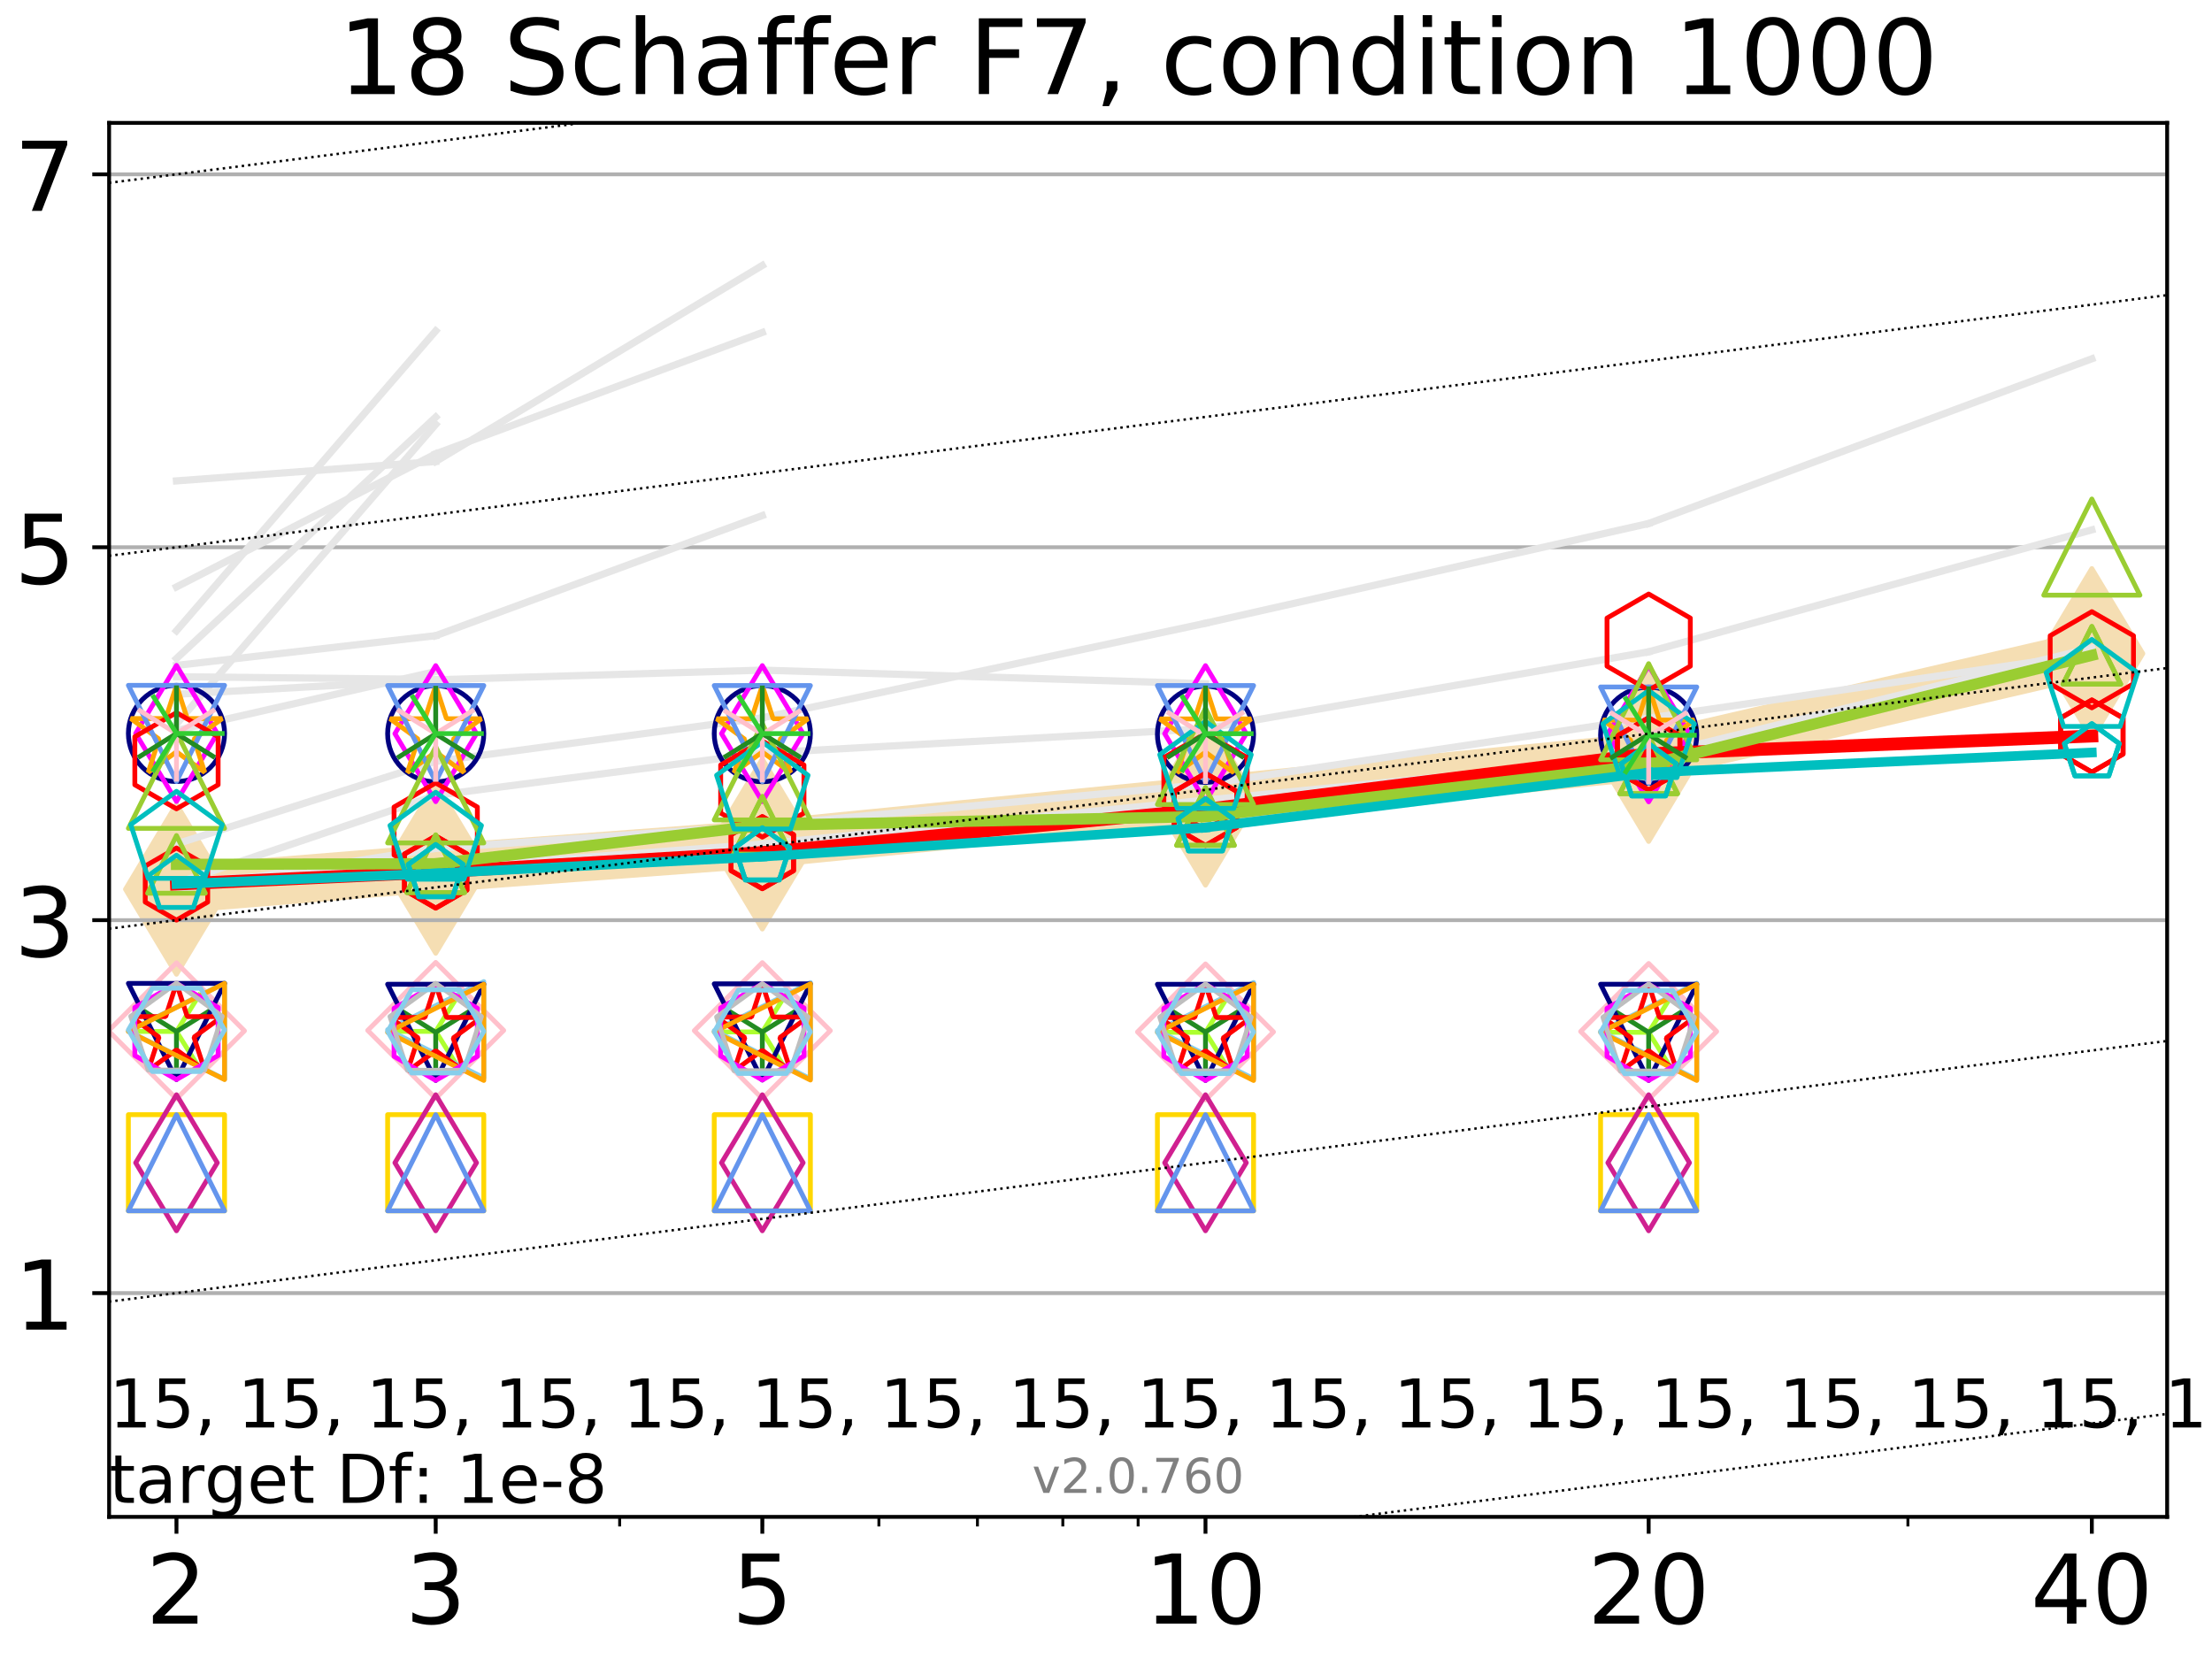 <?xml version="1.0" encoding="utf-8" standalone="no"?>
<!DOCTYPE svg PUBLIC "-//W3C//DTD SVG 1.1//EN"
  "http://www.w3.org/Graphics/SVG/1.1/DTD/svg11.dtd">
<!-- Created with matplotlib (http://matplotlib.org/) -->
<svg height="345pt" version="1.1" viewBox="0 0 460 345" width="460pt" xmlns="http://www.w3.org/2000/svg" xmlns:xlink="http://www.w3.org/1999/xlink">
 <defs>
  <style type="text/css">
*{stroke-linecap:butt;stroke-linejoin:round;}
  </style>
 </defs>
 <g id="figure_1">
  <g id="patch_1">
   <path d="M 0 345.6 
L 460.8 345.6 
L 460.8 0 
L 0 0 
z
" style="fill:#ffffff;"/>
  </g>
  <g id="axes_1">
   <g id="patch_2">
    <path d="M 22.69 315.44 
L 450.672 315.44 
L 450.672 25.56 
L 22.69 25.56 
z
" style="fill:#ffffff;"/>
   </g>
   <g id="line2d_1">
    <path clip-path="url(#pdf778376d0)" d="M 36.699 184.927 
L 90.609 180.56 
L 158.529 175.523 
L 250.69 166.395 
L 342.851 157.309 
L 435.012 135.914 
" style="fill:none;stroke:#f5deb3;stroke-linecap:square;stroke-width:10;"/>
    <defs>
     <path d="M -0 17.678 
L 10.607 0 
L 0 -17.678 
L -10.607 -0 
z
" id="mfd4d951b15" style="stroke:#f5deb3;stroke-linejoin:miter;"/>
    </defs>
    <g clip-path="url(#pdf778376d0)">
     <use style="fill:#f5deb3;stroke:#f5deb3;stroke-linejoin:miter;" x="36.699" xlink:href="#mfd4d951b15" y="184.927"/>
     <use style="fill:#f5deb3;stroke:#f5deb3;stroke-linejoin:miter;" x="90.609" xlink:href="#mfd4d951b15" y="180.56"/>
     <use style="fill:#f5deb3;stroke:#f5deb3;stroke-linejoin:miter;" x="158.529" xlink:href="#mfd4d951b15" y="175.523"/>
     <use style="fill:#f5deb3;stroke:#f5deb3;stroke-linejoin:miter;" x="250.69" xlink:href="#mfd4d951b15" y="166.395"/>
     <use style="fill:#f5deb3;stroke:#f5deb3;stroke-linejoin:miter;" x="342.851" xlink:href="#mfd4d951b15" y="157.309"/>
     <use style="fill:#f5deb3;stroke:#f5deb3;stroke-linejoin:miter;" x="435.012" xlink:href="#mfd4d951b15" y="135.914"/>
    </g>
   </g>
   <g id="matplotlib.axis_1">
    <g id="xtick_1">
     <g id="line2d_2">
      <defs>
       <path d="M 0 0 
L 0 3.5 
" id="mdaa210c7f6" style="stroke:#000000;stroke-width:0.8;"/>
      </defs>
      <g>
       <use style="stroke:#000000;stroke-width:0.8;" x="36.699" xlink:href="#mdaa210c7f6" y="315.44"/>
      </g>
     </g>
     <g id="text_1">
      <!-- 2 -->
      <defs>
       <path d="M 19.188 8.297 
L 53.609 8.297 
L 53.609 0 
L 7.328 0 
L 7.328 8.297 
Q 12.938 14.109 22.625 23.891 
Q 32.328 33.688 34.812 36.531 
Q 39.547 41.844 41.422 45.531 
Q 43.312 49.219 43.312 52.781 
Q 43.312 58.594 39.234 62.25 
Q 35.156 65.922 28.609 65.922 
Q 23.969 65.922 18.812 64.312 
Q 13.672 62.703 7.812 59.422 
L 7.812 69.391 
Q 13.766 71.781 18.938 73 
Q 24.125 74.219 28.422 74.219 
Q 39.75 74.219 46.484 68.547 
Q 53.219 62.891 53.219 53.422 
Q 53.219 48.922 51.531 44.891 
Q 49.859 40.875 45.406 35.406 
Q 44.188 33.984 37.641 27.219 
Q 31.109 20.453 19.188 8.297 
z
" id="DejaVuSans-32"/>
      </defs>
      <g transform="translate(30.336 337.637)scale(0.2 -0.2)">
       <use xlink:href="#DejaVuSans-32"/>
      </g>
     </g>
    </g>
    <g id="xtick_2">
     <g id="line2d_3">
      <g>
       <use style="stroke:#000000;stroke-width:0.8;" x="90.609" xlink:href="#mdaa210c7f6" y="315.44"/>
      </g>
     </g>
     <g id="text_2">
      <!-- 3 -->
      <defs>
       <path d="M 40.578 39.312 
Q 47.656 37.797 51.625 33 
Q 55.609 28.219 55.609 21.188 
Q 55.609 10.406 48.188 4.484 
Q 40.766 -1.422 27.094 -1.422 
Q 22.516 -1.422 17.656 -0.516 
Q 12.797 0.391 7.625 2.203 
L 7.625 11.719 
Q 11.719 9.328 16.594 8.109 
Q 21.484 6.891 26.812 6.891 
Q 36.078 6.891 40.938 10.547 
Q 45.797 14.203 45.797 21.188 
Q 45.797 27.641 41.281 31.266 
Q 36.766 34.906 28.719 34.906 
L 20.219 34.906 
L 20.219 43.016 
L 29.109 43.016 
Q 36.375 43.016 40.234 45.922 
Q 44.094 48.828 44.094 54.297 
Q 44.094 59.906 40.109 62.906 
Q 36.141 65.922 28.719 65.922 
Q 24.656 65.922 20.016 65.031 
Q 15.375 64.156 9.812 62.312 
L 9.812 71.094 
Q 15.438 72.656 20.344 73.438 
Q 25.25 74.219 29.594 74.219 
Q 40.828 74.219 47.359 69.109 
Q 53.906 64.016 53.906 55.328 
Q 53.906 49.266 50.438 45.094 
Q 46.969 40.922 40.578 39.312 
z
" id="DejaVuSans-33"/>
      </defs>
      <g transform="translate(84.247 337.637)scale(0.2 -0.2)">
       <use xlink:href="#DejaVuSans-33"/>
      </g>
     </g>
    </g>
    <g id="xtick_3">
     <g id="line2d_4">
      <g>
       <use style="stroke:#000000;stroke-width:0.8;" x="158.529" xlink:href="#mdaa210c7f6" y="315.44"/>
      </g>
     </g>
     <g id="text_3">
      <!-- 5 -->
      <defs>
       <path d="M 10.797 72.906 
L 49.516 72.906 
L 49.516 64.594 
L 19.828 64.594 
L 19.828 46.734 
Q 21.969 47.469 24.109 47.828 
Q 26.266 48.188 28.422 48.188 
Q 40.625 48.188 47.75 41.5 
Q 54.891 34.812 54.891 23.391 
Q 54.891 11.625 47.562 5.094 
Q 40.234 -1.422 26.906 -1.422 
Q 22.312 -1.422 17.547 -0.641 
Q 12.797 0.141 7.719 1.703 
L 7.719 11.625 
Q 12.109 9.234 16.797 8.062 
Q 21.484 6.891 26.703 6.891 
Q 35.156 6.891 40.078 11.328 
Q 45.016 15.766 45.016 23.391 
Q 45.016 31 40.078 35.438 
Q 35.156 39.891 26.703 39.891 
Q 22.75 39.891 18.812 39.016 
Q 14.891 38.141 10.797 36.281 
z
" id="DejaVuSans-35"/>
      </defs>
      <g transform="translate(152.166 337.637)scale(0.2 -0.2)">
       <use xlink:href="#DejaVuSans-35"/>
      </g>
     </g>
    </g>
    <g id="xtick_4">
     <g id="line2d_5">
      <g>
       <use style="stroke:#000000;stroke-width:0.8;" x="250.69" xlink:href="#mdaa210c7f6" y="315.44"/>
      </g>
     </g>
     <g id="text_4">
      <!-- 10 -->
      <defs>
       <path d="M 12.406 8.297 
L 28.516 8.297 
L 28.516 63.922 
L 10.984 60.406 
L 10.984 69.391 
L 28.422 72.906 
L 38.281 72.906 
L 38.281 8.297 
L 54.391 8.297 
L 54.391 0 
L 12.406 0 
z
" id="DejaVuSans-31"/>
       <path d="M 31.781 66.406 
Q 24.172 66.406 20.328 58.906 
Q 16.5 51.422 16.5 36.375 
Q 16.5 21.391 20.328 13.891 
Q 24.172 6.391 31.781 6.391 
Q 39.453 6.391 43.281 13.891 
Q 47.125 21.391 47.125 36.375 
Q 47.125 51.422 43.281 58.906 
Q 39.453 66.406 31.781 66.406 
z
M 31.781 74.219 
Q 44.047 74.219 50.516 64.516 
Q 56.984 54.828 56.984 36.375 
Q 56.984 17.969 50.516 8.266 
Q 44.047 -1.422 31.781 -1.422 
Q 19.531 -1.422 13.062 8.266 
Q 6.594 17.969 6.594 36.375 
Q 6.594 54.828 13.062 64.516 
Q 19.531 74.219 31.781 74.219 
z
" id="DejaVuSans-30"/>
      </defs>
      <g transform="translate(237.965 337.637)scale(0.2 -0.2)">
       <use xlink:href="#DejaVuSans-31"/>
       <use x="63.623" xlink:href="#DejaVuSans-30"/>
      </g>
     </g>
    </g>
    <g id="xtick_5">
     <g id="line2d_6">
      <g>
       <use style="stroke:#000000;stroke-width:0.8;" x="342.851" xlink:href="#mdaa210c7f6" y="315.44"/>
      </g>
     </g>
     <g id="text_5">
      <!-- 20 -->
      <g transform="translate(330.126 337.637)scale(0.2 -0.2)">
       <use xlink:href="#DejaVuSans-32"/>
       <use x="63.623" xlink:href="#DejaVuSans-30"/>
      </g>
     </g>
    </g>
    <g id="xtick_6">
     <g id="line2d_7">
      <g>
       <use style="stroke:#000000;stroke-width:0.8;" x="435.012" xlink:href="#mdaa210c7f6" y="315.44"/>
      </g>
     </g>
     <g id="text_6">
      <!-- 40 -->
      <defs>
       <path d="M 37.797 64.312 
L 12.891 25.391 
L 37.797 25.391 
z
M 35.203 72.906 
L 47.609 72.906 
L 47.609 25.391 
L 58.016 25.391 
L 58.016 17.188 
L 47.609 17.188 
L 47.609 0 
L 37.797 0 
L 37.797 17.188 
L 4.891 17.188 
L 4.891 26.703 
z
" id="DejaVuSans-34"/>
      </defs>
      <g transform="translate(422.287 337.637)scale(0.2 -0.2)">
       <use xlink:href="#DejaVuSans-34"/>
       <use x="63.623" xlink:href="#DejaVuSans-30"/>
      </g>
     </g>
    </g>
    <g id="xtick_7">
     <g id="line2d_8">
      <defs>
       <path d="M 0 0 
L 0 2 
" id="mdee525e79f" style="stroke:#000000;stroke-width:0.6;"/>
      </defs>
      <g>
       <use style="stroke:#000000;stroke-width:0.6;" x="36.699" xlink:href="#mdee525e79f" y="315.44"/>
      </g>
     </g>
    </g>
    <g id="xtick_8">
     <g id="line2d_9">
      <g>
       <use style="stroke:#000000;stroke-width:0.6;" x="90.609" xlink:href="#mdee525e79f" y="315.44"/>
      </g>
     </g>
    </g>
    <g id="xtick_9">
     <g id="line2d_10">
      <g>
       <use style="stroke:#000000;stroke-width:0.6;" x="128.86" xlink:href="#mdee525e79f" y="315.44"/>
      </g>
     </g>
    </g>
    <g id="xtick_10">
     <g id="line2d_11">
      <g>
       <use style="stroke:#000000;stroke-width:0.6;" x="158.529" xlink:href="#mdee525e79f" y="315.44"/>
      </g>
     </g>
    </g>
    <g id="xtick_11">
     <g id="line2d_12">
      <g>
       <use style="stroke:#000000;stroke-width:0.6;" x="182.77" xlink:href="#mdee525e79f" y="315.44"/>
      </g>
     </g>
    </g>
    <g id="xtick_12">
     <g id="line2d_13">
      <g>
       <use style="stroke:#000000;stroke-width:0.6;" x="203.266" xlink:href="#mdee525e79f" y="315.44"/>
      </g>
     </g>
    </g>
    <g id="xtick_13">
     <g id="line2d_14">
      <g>
       <use style="stroke:#000000;stroke-width:0.6;" x="221.021" xlink:href="#mdee525e79f" y="315.44"/>
      </g>
     </g>
    </g>
    <g id="xtick_14">
     <g id="line2d_15">
      <g>
       <use style="stroke:#000000;stroke-width:0.6;" x="236.681" xlink:href="#mdee525e79f" y="315.44"/>
      </g>
     </g>
    </g>
    <g id="xtick_15">
     <g id="line2d_16">
      <g>
       <use style="stroke:#000000;stroke-width:0.6;" x="342.851" xlink:href="#mdee525e79f" y="315.44"/>
      </g>
     </g>
    </g>
    <g id="xtick_16">
     <g id="line2d_17">
      <g>
       <use style="stroke:#000000;stroke-width:0.6;" x="396.761" xlink:href="#mdee525e79f" y="315.44"/>
      </g>
     </g>
    </g>
    <g id="xtick_17">
     <g id="line2d_18">
      <g>
       <use style="stroke:#000000;stroke-width:0.6;" x="435.012" xlink:href="#mdee525e79f" y="315.44"/>
      </g>
     </g>
    </g>
   </g>
   <g id="matplotlib.axis_2">
    <g id="ytick_1">
     <g id="line2d_19">
      <path clip-path="url(#pdf778376d0)" d="M 22.69 268.909 
L 450.672 268.909 
" style="fill:none;stroke:#b0b0b0;stroke-linecap:square;stroke-width:0.8;"/>
     </g>
     <g id="line2d_20">
      <defs>
       <path d="M 0 0 
L -3.5 0 
" id="m9630dc3c0b" style="stroke:#000000;stroke-width:0.8;"/>
      </defs>
      <g>
       <use style="stroke:#000000;stroke-width:0.8;" x="22.69" xlink:href="#m9630dc3c0b" y="268.909"/>
      </g>
     </g>
     <g id="text_7">
      <!-- 1 -->
      <g transform="translate(2.965 276.507)scale(0.2 -0.2)">
       <use xlink:href="#DejaVuSans-31"/>
      </g>
     </g>
    </g>
    <g id="ytick_2">
     <g id="line2d_21">
      <path clip-path="url(#pdf778376d0)" d="M 22.69 191.357 
L 450.672 191.357 
" style="fill:none;stroke:#b0b0b0;stroke-linecap:square;stroke-width:0.8;"/>
     </g>
     <g id="line2d_22">
      <g>
       <use style="stroke:#000000;stroke-width:0.8;" x="22.69" xlink:href="#m9630dc3c0b" y="191.357"/>
      </g>
     </g>
     <g id="text_8">
      <!-- 3 -->
      <g transform="translate(2.965 198.956)scale(0.2 -0.2)">
       <use xlink:href="#DejaVuSans-33"/>
      </g>
     </g>
    </g>
    <g id="ytick_3">
     <g id="line2d_23">
      <path clip-path="url(#pdf778376d0)" d="M 22.69 113.805 
L 450.672 113.805 
" style="fill:none;stroke:#b0b0b0;stroke-linecap:square;stroke-width:0.8;"/>
     </g>
     <g id="line2d_24">
      <g>
       <use style="stroke:#000000;stroke-width:0.8;" x="22.69" xlink:href="#m9630dc3c0b" y="113.805"/>
      </g>
     </g>
     <g id="text_9">
      <!-- 5 -->
      <g transform="translate(2.965 121.404)scale(0.2 -0.2)">
       <use xlink:href="#DejaVuSans-35"/>
      </g>
     </g>
    </g>
    <g id="ytick_4">
     <g id="line2d_25">
      <path clip-path="url(#pdf778376d0)" d="M 22.69 36.254 
L 450.672 36.254 
" style="fill:none;stroke:#b0b0b0;stroke-linecap:square;stroke-width:0.8;"/>
     </g>
     <g id="line2d_26">
      <g>
       <use style="stroke:#000000;stroke-width:0.8;" x="22.69" xlink:href="#m9630dc3c0b" y="36.254"/>
      </g>
     </g>
     <g id="text_10">
      <!-- 7 -->
      <defs>
       <path d="M 8.203 72.906 
L 55.078 72.906 
L 55.078 68.703 
L 28.609 0 
L 18.312 0 
L 43.219 64.594 
L 8.203 64.594 
z
" id="DejaVuSans-37"/>
      </defs>
      <g transform="translate(2.965 43.852)scale(0.2 -0.2)">
       <use xlink:href="#DejaVuSans-37"/>
      </g>
     </g>
    </g>
   </g>
   <g id="line2d_27">
    <path clip-path="url(#pdf778376d0)" d="M 36.699 136.943 
L 90.609 86.741 
" style="fill:none;stroke:#e6e6e6;stroke-linecap:square;stroke-width:1.5;"/>
   </g>
   <g id="line2d_28">
    <path clip-path="url(#pdf778376d0)" d="M 90.609 86.741 
" style="fill:none;stroke:#e6e6e6;stroke-linecap:square;stroke-width:1.5;"/>
   </g>
   <g id="line2d_29"/>
   <g id="line2d_30"/>
   <g id="line2d_31">
    <path clip-path="url(#pdf778376d0)" d="M 36.699 183.657 
L 90.609 165.404 
" style="fill:none;stroke:#e6e6e6;stroke-linecap:square;stroke-width:1.5;"/>
   </g>
   <g id="line2d_32">
    <path clip-path="url(#pdf778376d0)" d="M 90.609 165.404 
L 158.529 156.605 
" style="fill:none;stroke:#e6e6e6;stroke-linecap:square;stroke-width:1.5;"/>
   </g>
   <g id="line2d_33">
    <path clip-path="url(#pdf778376d0)" d="M 158.529 156.605 
L 250.69 151.535 
" style="fill:none;stroke:#e6e6e6;stroke-linecap:square;stroke-width:1.5;"/>
   </g>
   <g id="line2d_34">
    <path clip-path="url(#pdf778376d0)" d="M 250.69 151.535 
L 342.851 135.545 
" style="fill:none;stroke:#e6e6e6;stroke-linecap:square;stroke-width:1.5;"/>
   </g>
   <g id="line2d_35">
    <path clip-path="url(#pdf778376d0)" d="M 342.851 135.545 
L 435.012 110.189 
" style="fill:none;stroke:#e6e6e6;stroke-linecap:square;stroke-width:1.5;"/>
   </g>
   <g id="line2d_36">
    <path clip-path="url(#pdf778376d0)" d="M 435.012 110.189 
" style="fill:none;stroke:#e6e6e6;stroke-linecap:square;stroke-width:1.5;"/>
   </g>
   <g id="line2d_37"/>
   <g id="line2d_38"/>
   <g id="line2d_39"/>
   <g id="line2d_40"/>
   <g id="line2d_41"/>
   <g id="line2d_42"/>
   <g id="line2d_43">
    <path clip-path="url(#pdf778376d0)" d="M 36.699 184.927 
L 90.609 176.425 
" style="fill:none;stroke:#e6e6e6;stroke-linecap:square;stroke-width:1.5;"/>
   </g>
   <g id="line2d_44">
    <path clip-path="url(#pdf778376d0)" d="M 90.609 176.425 
L 158.529 171.64 
" style="fill:none;stroke:#e6e6e6;stroke-linecap:square;stroke-width:1.5;"/>
   </g>
   <g id="line2d_45">
    <path clip-path="url(#pdf778376d0)" d="M 158.529 171.64 
L 250.69 163.087 
" style="fill:none;stroke:#e6e6e6;stroke-linecap:square;stroke-width:1.5;"/>
   </g>
   <g id="line2d_46">
    <path clip-path="url(#pdf778376d0)" d="M 250.69 163.087 
L 342.851 149.335 
" style="fill:none;stroke:#e6e6e6;stroke-linecap:square;stroke-width:1.5;"/>
   </g>
   <g id="line2d_47">
    <path clip-path="url(#pdf778376d0)" d="M 342.851 149.335 
L 435.012 135.914 
" style="fill:none;stroke:#e6e6e6;stroke-linecap:square;stroke-width:1.5;"/>
   </g>
   <g id="line2d_48">
    <path clip-path="url(#pdf778376d0)" d="M 435.012 135.914 
" style="fill:none;stroke:#e6e6e6;stroke-linecap:square;stroke-width:1.5;"/>
   </g>
   <g id="line2d_49"/>
   <g id="line2d_50"/>
   <g id="line2d_51"/>
   <g id="line2d_52"/>
   <g id="line2d_53">
    <path clip-path="url(#pdf778376d0)" d="M 36.699 144.376 
L 90.609 141.364 
" style="fill:none;stroke:#e6e6e6;stroke-linecap:square;stroke-width:1.5;"/>
   </g>
   <g id="line2d_54">
    <path clip-path="url(#pdf778376d0)" d="M 90.609 141.364 
L 158.529 139.36 
" style="fill:none;stroke:#e6e6e6;stroke-linecap:square;stroke-width:1.5;"/>
   </g>
   <g id="line2d_55">
    <path clip-path="url(#pdf778376d0)" d="M 158.529 139.36 
L 250.69 142.189 
" style="fill:none;stroke:#e6e6e6;stroke-linecap:square;stroke-width:1.5;"/>
   </g>
   <g id="line2d_56">
    <path clip-path="url(#pdf778376d0)" d="M 250.69 142.189 
" style="fill:none;stroke:#e6e6e6;stroke-linecap:square;stroke-width:1.5;"/>
   </g>
   <g id="line2d_57"/>
   <g id="line2d_58"/>
   <g id="line2d_59">
    <path clip-path="url(#pdf778376d0)" d="M 36.699 41.871 
" style="fill:none;stroke:#e6e6e6;stroke-linecap:square;stroke-width:1.5;"/>
   </g>
   <g id="line2d_60"/>
   <g id="line2d_61"/>
   <g id="line2d_62"/>
   <g id="line2d_63"/>
   <g id="line2d_64">
    <path clip-path="url(#pdf778376d0)" d="M 36.699 140.727 
L 90.609 141.296 
" style="fill:none;stroke:#e6e6e6;stroke-linecap:square;stroke-width:1.5;"/>
   </g>
   <g id="line2d_65">
    <path clip-path="url(#pdf778376d0)" d="M 90.609 141.296 
" style="fill:none;stroke:#e6e6e6;stroke-linecap:square;stroke-width:1.5;"/>
   </g>
   <g id="line2d_66"/>
   <g id="line2d_67"/>
   <g id="line2d_68">
    <path clip-path="url(#pdf778376d0)" d="M 36.699 138.372 
L 90.609 132.188 
" style="fill:none;stroke:#e6e6e6;stroke-linecap:square;stroke-width:1.5;"/>
   </g>
   <g id="line2d_69">
    <path clip-path="url(#pdf778376d0)" d="M 90.609 132.188 
L 158.529 107.212 
" style="fill:none;stroke:#e6e6e6;stroke-linecap:square;stroke-width:1.5;"/>
   </g>
   <g id="line2d_70">
    <path clip-path="url(#pdf778376d0)" d="M 158.529 107.212 
" style="fill:none;stroke:#e6e6e6;stroke-linecap:square;stroke-width:1.5;"/>
   </g>
   <g id="line2d_71"/>
   <g id="line2d_72"/>
   <g id="line2d_73"/>
   <g id="line2d_74"/>
   <g id="line2d_75">
    <path clip-path="url(#pdf778376d0)" d="M 36.699 110.598 
" style="fill:none;stroke:#e6e6e6;stroke-linecap:square;stroke-width:1.5;"/>
   </g>
   <g id="line2d_76"/>
   <g id="line2d_77"/>
   <g id="line2d_78"/>
   <g id="line2d_79"/>
   <g id="line2d_80"/>
   <g id="line2d_81"/>
   <g id="line2d_82">
    <path clip-path="url(#pdf778376d0)" d="M 36.699 183.176 
L 90.609 180.559 
" style="fill:none;stroke:#e6e6e6;stroke-linecap:square;stroke-width:1.5;"/>
   </g>
   <g id="line2d_83">
    <path clip-path="url(#pdf778376d0)" d="M 90.609 180.559 
L 158.529 175.523 
" style="fill:none;stroke:#e6e6e6;stroke-linecap:square;stroke-width:1.5;"/>
   </g>
   <g id="line2d_84">
    <path clip-path="url(#pdf778376d0)" d="M 158.529 175.523 
L 250.69 166.395 
" style="fill:none;stroke:#e6e6e6;stroke-linecap:square;stroke-width:1.5;"/>
   </g>
   <g id="line2d_85">
    <path clip-path="url(#pdf778376d0)" d="M 250.69 166.395 
L 342.851 157.309 
" style="fill:none;stroke:#e6e6e6;stroke-linecap:square;stroke-width:1.5;"/>
   </g>
   <g id="line2d_86">
    <path clip-path="url(#pdf778376d0)" d="M 342.851 157.309 
L 435.012 134.748 
" style="fill:none;stroke:#e6e6e6;stroke-linecap:square;stroke-width:1.5;"/>
   </g>
   <g id="line2d_87">
    <path clip-path="url(#pdf778376d0)" d="M 435.012 134.748 
" style="fill:none;stroke:#e6e6e6;stroke-linecap:square;stroke-width:1.5;"/>
   </g>
   <g id="line2d_88"/>
   <g id="line2d_89"/>
   <g id="line2d_90"/>
   <g id="line2d_91"/>
   <g id="line2d_92"/>
   <g id="line2d_93"/>
   <g id="line2d_94">
    <path clip-path="url(#pdf778376d0)" d="M 36.699 151.9 
L 90.609 139.644 
" style="fill:none;stroke:#e6e6e6;stroke-linecap:square;stroke-width:1.5;"/>
   </g>
   <g id="line2d_95">
    <path clip-path="url(#pdf778376d0)" d="M 90.609 139.644 
" style="fill:none;stroke:#e6e6e6;stroke-linecap:square;stroke-width:1.5;"/>
   </g>
   <g id="line2d_96"/>
   <g id="line2d_97"/>
   <g id="line2d_98"/>
   <g id="line2d_99"/>
   <g id="line2d_100">
    <path clip-path="url(#pdf778376d0)" d="M 36.699 133.853 
" style="fill:none;stroke:#e6e6e6;stroke-linecap:square;stroke-width:1.5;"/>
   </g>
   <g id="line2d_101"/>
   <g id="line2d_102"/>
   <g id="line2d_103">
    <path clip-path="url(#pdf778376d0)" d="M 36.699 125.761 
" style="fill:none;stroke:#e6e6e6;stroke-linecap:square;stroke-width:1.5;"/>
   </g>
   <g id="line2d_104"/>
   <g id="line2d_105"/>
   <g id="line2d_106"/>
   <g id="line2d_107"/>
   <g id="line2d_108"/>
   <g id="line2d_109"/>
   <g id="line2d_110">
    <path clip-path="url(#pdf778376d0)" d="M 36.699 122.057 
L 90.609 94.373 
" style="fill:none;stroke:#e6e6e6;stroke-linecap:square;stroke-width:1.5;"/>
   </g>
   <g id="line2d_111">
    <path clip-path="url(#pdf778376d0)" d="M 90.609 94.373 
L 158.529 69.141 
" style="fill:none;stroke:#e6e6e6;stroke-linecap:square;stroke-width:1.5;"/>
   </g>
   <g id="line2d_112">
    <path clip-path="url(#pdf778376d0)" d="M 158.529 69.141 
" style="fill:none;stroke:#e6e6e6;stroke-linecap:square;stroke-width:1.5;"/>
   </g>
   <g id="line2d_113"/>
   <g id="line2d_114"/>
   <g id="line2d_115">
    <path clip-path="url(#pdf778376d0)" d="M 36.699 131.17 
L 90.609 68.809 
" style="fill:none;stroke:#e6e6e6;stroke-linecap:square;stroke-width:1.5;"/>
   </g>
   <g id="line2d_116">
    <path clip-path="url(#pdf778376d0)" d="M 90.609 68.809 
" style="fill:none;stroke:#e6e6e6;stroke-linecap:square;stroke-width:1.5;"/>
   </g>
   <g id="line2d_117"/>
   <g id="line2d_118"/>
   <g id="line2d_119">
    <path clip-path="url(#pdf778376d0)" d="M 36.699 150.562 
L 90.609 88.263 
" style="fill:none;stroke:#e6e6e6;stroke-linecap:square;stroke-width:1.5;"/>
   </g>
   <g id="line2d_120">
    <path clip-path="url(#pdf778376d0)" d="M 90.609 88.263 
" style="fill:none;stroke:#e6e6e6;stroke-linecap:square;stroke-width:1.5;"/>
   </g>
   <g id="line2d_121"/>
   <g id="line2d_122"/>
   <g id="line2d_123"/>
   <g id="line2d_124"/>
   <g id="line2d_125"/>
   <g id="line2d_126"/>
   <g id="line2d_127">
    <path clip-path="url(#pdf778376d0)" d="M 36.699 100.005 
L 90.609 95.97 
" style="fill:none;stroke:#e6e6e6;stroke-linecap:square;stroke-width:1.5;"/>
   </g>
   <g id="line2d_128">
    <path clip-path="url(#pdf778376d0)" d="M 90.609 95.97 
L 158.529 55.202 
" style="fill:none;stroke:#e6e6e6;stroke-linecap:square;stroke-width:1.5;"/>
   </g>
   <g id="line2d_129">
    <path clip-path="url(#pdf778376d0)" d="M 158.529 55.202 
" style="fill:none;stroke:#e6e6e6;stroke-linecap:square;stroke-width:1.5;"/>
   </g>
   <g id="line2d_130"/>
   <g id="line2d_131"/>
   <g id="line2d_132">
    <path clip-path="url(#pdf778376d0)" d="M 36.699 175.496 
L 90.609 158.342 
" style="fill:none;stroke:#e6e6e6;stroke-linecap:square;stroke-width:1.5;"/>
   </g>
   <g id="line2d_133">
    <path clip-path="url(#pdf778376d0)" d="M 90.609 158.342 
L 158.529 149.268 
" style="fill:none;stroke:#e6e6e6;stroke-linecap:square;stroke-width:1.5;"/>
   </g>
   <g id="line2d_134">
    <path clip-path="url(#pdf778376d0)" d="M 158.529 149.268 
L 250.69 129.608 
" style="fill:none;stroke:#e6e6e6;stroke-linecap:square;stroke-width:1.5;"/>
   </g>
   <g id="line2d_135">
    <path clip-path="url(#pdf778376d0)" d="M 250.69 129.608 
L 342.851 108.862 
" style="fill:none;stroke:#e6e6e6;stroke-linecap:square;stroke-width:1.5;"/>
   </g>
   <g id="line2d_136">
    <path clip-path="url(#pdf778376d0)" d="M 342.851 108.862 
L 435.012 74.612 
" style="fill:none;stroke:#e6e6e6;stroke-linecap:square;stroke-width:1.5;"/>
   </g>
   <g id="line2d_137">
    <path clip-path="url(#pdf778376d0)" d="M 435.012 74.612 
" style="fill:none;stroke:#e6e6e6;stroke-linecap:square;stroke-width:1.5;"/>
   </g>
   <g id="line2d_138"/>
   <g id="line2d_139"/>
   <g id="line2d_140"/>
   <g id="line2d_141">
    <defs>
     <path d="M 0 10 
C 2.652 10 5.196 8.946 7.071 7.071 
C 8.946 5.196 10 2.652 10 0 
C 10 -2.652 8.946 -5.196 7.071 -7.071 
C 5.196 -8.946 2.652 -10 0 -10 
C -2.652 -10 -5.196 -8.946 -7.071 -7.071 
C -8.946 -5.196 -10 -2.652 -10 0 
C -10 2.652 -8.946 5.196 -7.071 7.071 
C -5.196 8.946 -2.652 10 0 10 
z
" id="m1ed68b2fc2" style="stroke:#000080;"/>
    </defs>
    <g clip-path="url(#pdf778376d0)">
     <use style="fill:none;stroke:#000080;" x="36.699" xlink:href="#m1ed68b2fc2" y="152.522"/>
     <use style="fill:none;stroke:#000080;" x="90.609" xlink:href="#m1ed68b2fc2" y="152.585"/>
     <use style="fill:none;stroke:#000080;" x="158.529" xlink:href="#m1ed68b2fc2" y="152.57"/>
     <use style="fill:none;stroke:#000080;" x="250.69" xlink:href="#m1ed68b2fc2" y="152.699"/>
     <use style="fill:none;stroke:#000080;" x="342.851" xlink:href="#m1ed68b2fc2" y="152.887"/>
    </g>
   </g>
   <g id="line2d_142"/>
   <g id="line2d_143">
    <defs>
     <path d="M -0 14.142 
L 8.485 0 
L -0 -14.142 
L -8.485 -0 
z
" id="mcc802320de" style="stroke:#ff00ff;stroke-linejoin:miter;"/>
    </defs>
    <g clip-path="url(#pdf778376d0)">
     <use style="fill:none;stroke:#ff00ff;stroke-linejoin:miter;" x="36.699" xlink:href="#mcc802320de" y="152.522"/>
     <use style="fill:none;stroke:#ff00ff;stroke-linejoin:miter;" x="90.609" xlink:href="#mcc802320de" y="152.564"/>
     <use style="fill:none;stroke:#ff00ff;stroke-linejoin:miter;" x="158.529" xlink:href="#mcc802320de" y="152.56"/>
     <use style="fill:none;stroke:#ff00ff;stroke-linejoin:miter;" x="250.69" xlink:href="#mcc802320de" y="152.566"/>
     <use style="fill:none;stroke:#ff00ff;stroke-linejoin:miter;" x="342.851" xlink:href="#mcc802320de" y="152.6"/>
    </g>
   </g>
   <g id="line2d_144"/>
   <g id="line2d_145">
    <defs>
     <path d="M 0 -10 
L -2.245 -3.09 
L -9.511 -3.09 
L -3.633 1.18 
L -5.878 8.09 
L -0 3.82 
L 5.878 8.09 
L 3.633 1.18 
L 9.511 -3.09 
L 2.245 -3.09 
z
" id="m708b952ef4" style="stroke:#ffa500;stroke-linejoin:bevel;"/>
    </defs>
    <g clip-path="url(#pdf778376d0)">
     <use style="fill:none;stroke:#ffa500;stroke-linejoin:bevel;" x="36.699" xlink:href="#m708b952ef4" y="152.522"/>
     <use style="fill:none;stroke:#ffa500;stroke-linejoin:bevel;" x="90.609" xlink:href="#m708b952ef4" y="152.553"/>
     <use style="fill:none;stroke:#ffa500;stroke-linejoin:bevel;" x="158.529" xlink:href="#m708b952ef4" y="152.565"/>
     <use style="fill:none;stroke:#ffa500;stroke-linejoin:bevel;" x="250.69" xlink:href="#m708b952ef4" y="152.599"/>
     <use style="fill:none;stroke:#ffa500;stroke-linejoin:bevel;" x="342.851" xlink:href="#m708b952ef4" y="152.828"/>
    </g>
   </g>
   <g id="line2d_146"/>
   <g id="line2d_147">
    <defs>
     <path d="M -0 10 
L 10 -10 
L -10 -10 
z
" id="m3dd9cdf5ee" style="stroke:#6495ed;stroke-linejoin:miter;"/>
    </defs>
    <g clip-path="url(#pdf778376d0)">
     <use style="fill:none;stroke:#6495ed;stroke-linejoin:miter;" x="36.699" xlink:href="#m3dd9cdf5ee" y="152.522"/>
     <use style="fill:none;stroke:#6495ed;stroke-linejoin:miter;" x="90.609" xlink:href="#m3dd9cdf5ee" y="152.564"/>
     <use style="fill:none;stroke:#6495ed;stroke-linejoin:miter;" x="158.529" xlink:href="#m3dd9cdf5ee" y="152.565"/>
     <use style="fill:none;stroke:#6495ed;stroke-linejoin:miter;" x="250.69" xlink:href="#m3dd9cdf5ee" y="152.566"/>
     <use style="fill:none;stroke:#6495ed;stroke-linejoin:miter;" x="342.851" xlink:href="#m3dd9cdf5ee" y="152.863"/>
    </g>
   </g>
   <g id="line2d_148">
    <path clip-path="url(#pdf778376d0)" d="M 36.699 183.844 
L 90.609 181.351 
" style="fill:none;stroke:#ff0000;stroke-linecap:square;stroke-width:2.667;"/>
    <defs>
     <path d="M 0 -7.5 
L -6.495 -3.75 
L -6.495 3.75 
L -0 7.5 
L 6.495 3.75 
L 6.495 -3.75 
z
" id="m590fa90023" style="stroke:#ff0000;stroke-linejoin:miter;"/>
    </defs>
    <g clip-path="url(#pdf778376d0)">
     <use style="fill:none;stroke:#ff0000;stroke-linejoin:miter;" x="36.699" xlink:href="#m590fa90023" y="183.844"/>
     <use style="fill:none;stroke:#ff0000;stroke-linejoin:miter;" x="90.609" xlink:href="#m590fa90023" y="181.351"/>
    </g>
   </g>
   <g id="line2d_149">
    <path clip-path="url(#pdf778376d0)" d="M 90.609 181.351 
L 158.529 177.314 
" style="fill:none;stroke:#ff0000;stroke-linecap:square;stroke-width:2.667;"/>
    <g clip-path="url(#pdf778376d0)">
     <use style="fill:none;stroke:#ff0000;stroke-linejoin:miter;" x="90.609" xlink:href="#m590fa90023" y="181.351"/>
     <use style="fill:none;stroke:#ff0000;stroke-linejoin:miter;" x="158.529" xlink:href="#m590fa90023" y="177.314"/>
    </g>
   </g>
   <g id="line2d_150">
    <path clip-path="url(#pdf778376d0)" d="M 158.529 177.314 
L 250.69 168.321 
" style="fill:none;stroke:#ff0000;stroke-linecap:square;stroke-width:2.667;"/>
    <g clip-path="url(#pdf778376d0)">
     <use style="fill:none;stroke:#ff0000;stroke-linejoin:miter;" x="158.529" xlink:href="#m590fa90023" y="177.314"/>
     <use style="fill:none;stroke:#ff0000;stroke-linejoin:miter;" x="250.69" xlink:href="#m590fa90023" y="168.321"/>
    </g>
   </g>
   <g id="line2d_151">
    <path clip-path="url(#pdf778376d0)" d="M 250.69 168.321 
L 342.851 156.767 
" style="fill:none;stroke:#ff0000;stroke-linecap:square;stroke-width:2.667;"/>
    <g clip-path="url(#pdf778376d0)">
     <use style="fill:none;stroke:#ff0000;stroke-linejoin:miter;" x="250.69" xlink:href="#m590fa90023" y="168.321"/>
     <use style="fill:none;stroke:#ff0000;stroke-linejoin:miter;" x="342.851" xlink:href="#m590fa90023" y="156.767"/>
    </g>
   </g>
   <g id="line2d_152">
    <path clip-path="url(#pdf778376d0)" d="M 342.851 156.767 
L 435.012 153.063 
" style="fill:none;stroke:#ff0000;stroke-linecap:square;stroke-width:2.667;"/>
    <g clip-path="url(#pdf778376d0)">
     <use style="fill:none;stroke:#ff0000;stroke-linejoin:miter;" x="342.851" xlink:href="#m590fa90023" y="156.767"/>
     <use style="fill:none;stroke:#ff0000;stroke-linejoin:miter;" x="435.012" xlink:href="#m590fa90023" y="153.063"/>
    </g>
   </g>
   <g id="line2d_153">
    <path clip-path="url(#pdf778376d0)" d="M 435.012 153.063 
" style="fill:none;stroke:#ff0000;stroke-linecap:square;stroke-width:2.667;"/>
    <g clip-path="url(#pdf778376d0)">
     <use style="fill:none;stroke:#ff0000;stroke-linejoin:miter;" x="435.012" xlink:href="#m590fa90023" y="153.063"/>
    </g>
   </g>
   <g id="line2d_154"/>
   <g id="line2d_155">
    <defs>
     <path d="M 0 -10 
L -8.66 -5 
L -8.66 5 
L -0 10 
L 8.66 5 
L 8.66 -5 
z
" id="me953ac316c" style="stroke:#ff0000;stroke-linejoin:miter;"/>
    </defs>
    <g clip-path="url(#pdf778376d0)">
     <use style="fill:none;stroke:#ff0000;stroke-linejoin:miter;" x="36.699" xlink:href="#me953ac316c" y="158.202"/>
     <use style="fill:none;stroke:#ff0000;stroke-linejoin:miter;" x="90.609" xlink:href="#me953ac316c" y="172.821"/>
     <use style="fill:none;stroke:#ff0000;stroke-linejoin:miter;" x="158.529" xlink:href="#me953ac316c" y="164.082"/>
     <use style="fill:none;stroke:#ff0000;stroke-linejoin:miter;" x="250.69" xlink:href="#me953ac316c" y="162.543"/>
     <use style="fill:none;stroke:#ff0000;stroke-linejoin:miter;" x="342.851" xlink:href="#me953ac316c" y="133.532"/>
     <use style="fill:none;stroke:#ff0000;stroke-linejoin:miter;" x="435.012" xlink:href="#me953ac316c" y="137.198"/>
    </g>
   </g>
   <g id="line2d_156">
    <path clip-path="url(#pdf778376d0)" d="M 36.699 179.757 
L 90.609 179.618 
" style="fill:none;stroke:#9acd32;stroke-linecap:square;stroke-width:2.333;"/>
    <defs>
     <path d="M 0 -6 
L -6 6 
L 6 6 
z
" id="mff87ddef57" style="stroke:#9acd32;stroke-linejoin:miter;"/>
    </defs>
    <g clip-path="url(#pdf778376d0)">
     <use style="fill:none;stroke:#9acd32;stroke-linejoin:miter;" x="36.699" xlink:href="#mff87ddef57" y="179.757"/>
     <use style="fill:none;stroke:#9acd32;stroke-linejoin:miter;" x="90.609" xlink:href="#mff87ddef57" y="179.618"/>
    </g>
   </g>
   <g id="line2d_157">
    <path clip-path="url(#pdf778376d0)" d="M 90.609 179.618 
L 158.529 171.641 
" style="fill:none;stroke:#9acd32;stroke-linecap:square;stroke-width:2.333;"/>
    <g clip-path="url(#pdf778376d0)">
     <use style="fill:none;stroke:#9acd32;stroke-linejoin:miter;" x="90.609" xlink:href="#mff87ddef57" y="179.618"/>
     <use style="fill:none;stroke:#9acd32;stroke-linejoin:miter;" x="158.529" xlink:href="#mff87ddef57" y="171.641"/>
    </g>
   </g>
   <g id="line2d_158">
    <path clip-path="url(#pdf778376d0)" d="M 158.529 171.641 
L 250.69 169.795 
" style="fill:none;stroke:#9acd32;stroke-linecap:square;stroke-width:2.333;"/>
    <g clip-path="url(#pdf778376d0)">
     <use style="fill:none;stroke:#9acd32;stroke-linejoin:miter;" x="158.529" xlink:href="#mff87ddef57" y="171.641"/>
     <use style="fill:none;stroke:#9acd32;stroke-linejoin:miter;" x="250.69" xlink:href="#mff87ddef57" y="169.795"/>
    </g>
   </g>
   <g id="line2d_159">
    <path clip-path="url(#pdf778376d0)" d="M 250.69 169.795 
L 342.851 159.05 
" style="fill:none;stroke:#9acd32;stroke-linecap:square;stroke-width:2.333;"/>
    <g clip-path="url(#pdf778376d0)">
     <use style="fill:none;stroke:#9acd32;stroke-linejoin:miter;" x="250.69" xlink:href="#mff87ddef57" y="169.795"/>
     <use style="fill:none;stroke:#9acd32;stroke-linejoin:miter;" x="342.851" xlink:href="#mff87ddef57" y="159.05"/>
    </g>
   </g>
   <g id="line2d_160">
    <path clip-path="url(#pdf778376d0)" d="M 342.851 159.05 
L 435.012 136.276 
" style="fill:none;stroke:#9acd32;stroke-linecap:square;stroke-width:2.333;"/>
    <g clip-path="url(#pdf778376d0)">
     <use style="fill:none;stroke:#9acd32;stroke-linejoin:miter;" x="342.851" xlink:href="#mff87ddef57" y="159.05"/>
     <use style="fill:none;stroke:#9acd32;stroke-linejoin:miter;" x="435.012" xlink:href="#mff87ddef57" y="136.276"/>
    </g>
   </g>
   <g id="line2d_161">
    <path clip-path="url(#pdf778376d0)" d="M 435.012 136.276 
" style="fill:none;stroke:#9acd32;stroke-linecap:square;stroke-width:2.333;"/>
    <g clip-path="url(#pdf778376d0)">
     <use style="fill:none;stroke:#9acd32;stroke-linejoin:miter;" x="435.012" xlink:href="#mff87ddef57" y="136.276"/>
    </g>
   </g>
   <g id="line2d_162"/>
   <g id="line2d_163">
    <defs>
     <path d="M 0 -10 
L -10 10 
L 10 10 
z
" id="mf310277e98" style="stroke:#9acd32;stroke-linejoin:miter;"/>
    </defs>
    <g clip-path="url(#pdf778376d0)">
     <use style="fill:none;stroke:#9acd32;stroke-linejoin:miter;" x="36.699" xlink:href="#mf310277e98" y="162.269"/>
     <use style="fill:none;stroke:#9acd32;stroke-linejoin:miter;" x="90.609" xlink:href="#mf310277e98" y="165.29"/>
     <use style="fill:none;stroke:#9acd32;stroke-linejoin:miter;" x="158.529" xlink:href="#mf310277e98" y="160.508"/>
     <use style="fill:none;stroke:#9acd32;stroke-linejoin:miter;" x="250.69" xlink:href="#mf310277e98" y="157.3"/>
     <use style="fill:none;stroke:#9acd32;stroke-linejoin:miter;" x="342.851" xlink:href="#mf310277e98" y="148.011"/>
     <use style="fill:none;stroke:#9acd32;stroke-linejoin:miter;" x="435.012" xlink:href="#mf310277e98" y="113.773"/>
    </g>
   </g>
   <g id="line2d_164">
    <path clip-path="url(#pdf778376d0)" d="M 36.699 183.849 
L 90.609 181.631 
" style="fill:none;stroke:#00bfbf;stroke-linecap:square;stroke-width:2;"/>
    <defs>
     <path d="M 0 -6 
L -5.706 -1.854 
L -3.527 4.854 
L 3.527 4.854 
L 5.706 -1.854 
z
" id="mde78106ba1" style="stroke:#00bfbf;stroke-linejoin:miter;"/>
    </defs>
    <g clip-path="url(#pdf778376d0)">
     <use style="fill:none;stroke:#00bfbf;stroke-linejoin:miter;" x="36.699" xlink:href="#mde78106ba1" y="183.849"/>
     <use style="fill:none;stroke:#00bfbf;stroke-linejoin:miter;" x="90.609" xlink:href="#mde78106ba1" y="181.631"/>
    </g>
   </g>
   <g id="line2d_165">
    <path clip-path="url(#pdf778376d0)" d="M 90.609 181.631 
L 158.529 178.143 
" style="fill:none;stroke:#00bfbf;stroke-linecap:square;stroke-width:2;"/>
    <g clip-path="url(#pdf778376d0)">
     <use style="fill:none;stroke:#00bfbf;stroke-linejoin:miter;" x="90.609" xlink:href="#mde78106ba1" y="181.631"/>
     <use style="fill:none;stroke:#00bfbf;stroke-linejoin:miter;" x="158.529" xlink:href="#mde78106ba1" y="178.143"/>
    </g>
   </g>
   <g id="line2d_166">
    <path clip-path="url(#pdf778376d0)" d="M 158.529 178.143 
L 250.69 172.093 
" style="fill:none;stroke:#00bfbf;stroke-linecap:square;stroke-width:2;"/>
    <g clip-path="url(#pdf778376d0)">
     <use style="fill:none;stroke:#00bfbf;stroke-linejoin:miter;" x="158.529" xlink:href="#mde78106ba1" y="178.143"/>
     <use style="fill:none;stroke:#00bfbf;stroke-linejoin:miter;" x="250.69" xlink:href="#mde78106ba1" y="172.093"/>
    </g>
   </g>
   <g id="line2d_167">
    <path clip-path="url(#pdf778376d0)" d="M 250.69 172.093 
L 342.851 160.66 
" style="fill:none;stroke:#00bfbf;stroke-linecap:square;stroke-width:2;"/>
    <g clip-path="url(#pdf778376d0)">
     <use style="fill:none;stroke:#00bfbf;stroke-linejoin:miter;" x="250.69" xlink:href="#mde78106ba1" y="172.093"/>
     <use style="fill:none;stroke:#00bfbf;stroke-linejoin:miter;" x="342.851" xlink:href="#mde78106ba1" y="160.66"/>
    </g>
   </g>
   <g id="line2d_168">
    <path clip-path="url(#pdf778376d0)" d="M 342.851 160.66 
L 435.012 156.492 
" style="fill:none;stroke:#00bfbf;stroke-linecap:square;stroke-width:2;"/>
    <g clip-path="url(#pdf778376d0)">
     <use style="fill:none;stroke:#00bfbf;stroke-linejoin:miter;" x="342.851" xlink:href="#mde78106ba1" y="160.66"/>
     <use style="fill:none;stroke:#00bfbf;stroke-linejoin:miter;" x="435.012" xlink:href="#mde78106ba1" y="156.492"/>
    </g>
   </g>
   <g id="line2d_169">
    <path clip-path="url(#pdf778376d0)" d="M 435.012 156.492 
" style="fill:none;stroke:#00bfbf;stroke-linecap:square;stroke-width:2;"/>
    <g clip-path="url(#pdf778376d0)">
     <use style="fill:none;stroke:#00bfbf;stroke-linejoin:miter;" x="435.012" xlink:href="#mde78106ba1" y="156.492"/>
    </g>
   </g>
   <g id="line2d_170"/>
   <g id="line2d_171">
    <defs>
     <path d="M 0 -10 
L -9.511 -3.09 
L -5.878 8.09 
L 5.878 8.09 
L 9.511 -3.09 
z
" id="mc7c595a206" style="stroke:#00bfbf;stroke-linejoin:miter;"/>
    </defs>
    <g clip-path="url(#pdf778376d0)">
     <use style="fill:none;stroke:#00bfbf;stroke-linejoin:miter;" x="36.699" xlink:href="#mc7c595a206" y="174.565"/>
     <use style="fill:none;stroke:#00bfbf;stroke-linejoin:miter;" x="90.609" xlink:href="#mc7c595a206" y="174.752"/>
     <use style="fill:none;stroke:#00bfbf;stroke-linejoin:miter;" x="158.529" xlink:href="#mc7c595a206" y="164.308"/>
     <use style="fill:none;stroke:#00bfbf;stroke-linejoin:miter;" x="250.69" xlink:href="#mc7c595a206" y="160.024"/>
     <use style="fill:none;stroke:#00bfbf;stroke-linejoin:miter;" x="342.851" xlink:href="#mc7c595a206" y="153.602"/>
     <use style="fill:none;stroke:#00bfbf;stroke-linejoin:miter;" x="435.012" xlink:href="#mc7c595a206" y="142.979"/>
    </g>
   </g>
   <g id="line2d_172"/>
   <g id="line2d_173">
    <defs>
     <path d="M 0 0 
L -10 -0 
M 0 0 
L 5 8 
M 0 0 
L 5 -8 
" id="mb8eab810d1" style="stroke:#adff2f;"/>
    </defs>
    <g clip-path="url(#pdf778376d0)">
     <use style="fill:none;stroke:#adff2f;" x="36.699" xlink:href="#mb8eab810d1" y="214.502"/>
     <use style="fill:none;stroke:#adff2f;" x="90.609" xlink:href="#mb8eab810d1" y="214.479"/>
     <use style="fill:none;stroke:#adff2f;" x="158.529" xlink:href="#mb8eab810d1" y="214.595"/>
     <use style="fill:none;stroke:#adff2f;" x="250.69" xlink:href="#mb8eab810d1" y="214.676"/>
     <use style="fill:none;stroke:#adff2f;" x="342.851" xlink:href="#mb8eab810d1" y="214.682"/>
    </g>
   </g>
   <g id="line2d_174"/>
   <g id="line2d_175">
    <defs>
     <path d="M 0 0 
L 0 10 
M 0 0 
L 8 -5 
M 0 0 
L -8 -5 
" id="mfe6bfcad6b" style="stroke:#228b22;"/>
    </defs>
    <g clip-path="url(#pdf778376d0)">
     <use style="fill:none;stroke:#228b22;" x="36.699" xlink:href="#mfe6bfcad6b" y="214.502"/>
     <use style="fill:none;stroke:#228b22;" x="90.609" xlink:href="#mfe6bfcad6b" y="214.68"/>
     <use style="fill:none;stroke:#228b22;" x="158.529" xlink:href="#mfe6bfcad6b" y="214.595"/>
     <use style="fill:none;stroke:#228b22;" x="250.69" xlink:href="#mfe6bfcad6b" y="214.608"/>
     <use style="fill:none;stroke:#228b22;" x="342.851" xlink:href="#mfe6bfcad6b" y="214.682"/>
    </g>
   </g>
   <g id="line2d_176"/>
   <g id="line2d_177">
    <defs>
     <path d="M -0 14.142 
L 14.142 0 
L 0 -14.142 
L -14.142 -0 
z
" id="ma4951edf0b" style="stroke:#ffc0cb;stroke-linejoin:miter;"/>
    </defs>
    <g clip-path="url(#pdf778376d0)">
     <use style="fill:none;stroke:#ffc0cb;stroke-linejoin:miter;" x="36.699" xlink:href="#ma4951edf0b" y="214.369"/>
     <use style="fill:none;stroke:#ffc0cb;stroke-linejoin:miter;" x="90.609" xlink:href="#ma4951edf0b" y="214.281"/>
     <use style="fill:none;stroke:#ffc0cb;stroke-linejoin:miter;" x="158.529" xlink:href="#ma4951edf0b" y="214.329"/>
     <use style="fill:none;stroke:#ffc0cb;stroke-linejoin:miter;" x="250.69" xlink:href="#ma4951edf0b" y="214.595"/>
     <use style="fill:none;stroke:#ffc0cb;stroke-linejoin:miter;" x="342.851" xlink:href="#ma4951edf0b" y="214.502"/>
    </g>
   </g>
   <g id="line2d_178"/>
   <g id="line2d_179">
    <defs>
     <path d="M -10 -0 
L 10 10 
L 10 -10 
z
" id="mcacec706d7" style="stroke:#87ceeb;stroke-linejoin:miter;"/>
    </defs>
    <g clip-path="url(#pdf778376d0)">
     <use style="fill:none;stroke:#87ceeb;stroke-linejoin:miter;" x="36.699" xlink:href="#mcacec706d7" y="214.435"/>
     <use style="fill:none;stroke:#87ceeb;stroke-linejoin:miter;" x="90.609" xlink:href="#mcacec706d7" y="214.129"/>
     <use style="fill:none;stroke:#87ceeb;stroke-linejoin:miter;" x="158.529" xlink:href="#mcacec706d7" y="214.329"/>
     <use style="fill:none;stroke:#87ceeb;stroke-linejoin:miter;" x="250.69" xlink:href="#mcacec706d7" y="214.316"/>
     <use style="fill:none;stroke:#87ceeb;stroke-linejoin:miter;" x="342.851" xlink:href="#mcacec706d7" y="214.462"/>
    </g>
   </g>
   <g id="line2d_180"/>
   <g id="line2d_181">
    <defs>
     <path d="M -0 10 
L 10 -10 
L -10 -10 
z
" id="mb35b344216" style="stroke:#000080;stroke-linejoin:miter;"/>
    </defs>
    <g clip-path="url(#pdf778376d0)">
     <use style="fill:none;stroke:#000080;stroke-linejoin:miter;" x="36.699" xlink:href="#mb35b344216" y="214.502"/>
     <use style="fill:none;stroke:#000080;stroke-linejoin:miter;" x="90.609" xlink:href="#mb35b344216" y="214.68"/>
     <use style="fill:none;stroke:#000080;stroke-linejoin:miter;" x="158.529" xlink:href="#mb35b344216" y="214.595"/>
     <use style="fill:none;stroke:#000080;stroke-linejoin:miter;" x="250.69" xlink:href="#mb35b344216" y="214.689"/>
     <use style="fill:none;stroke:#000080;stroke-linejoin:miter;" x="342.851" xlink:href="#mb35b344216" y="214.682"/>
    </g>
   </g>
   <g id="line2d_182"/>
   <g id="line2d_183">
    <defs>
     <path d="M 0 -10 
L -2.245 -3.09 
L -9.511 -3.09 
L -3.633 1.18 
L -5.878 8.09 
L -0 3.82 
L 5.878 8.09 
L 3.633 1.18 
L 9.511 -3.09 
L 2.245 -3.09 
z
" id="m0323a0f802" style="stroke:#ff0000;stroke-linejoin:bevel;"/>
    </defs>
    <g clip-path="url(#pdf778376d0)">
     <use style="fill:none;stroke:#ff0000;stroke-linejoin:bevel;" x="36.699" xlink:href="#m0323a0f802" y="214.502"/>
     <use style="fill:none;stroke:#ff0000;stroke-linejoin:bevel;" x="90.609" xlink:href="#m0323a0f802" y="214.68"/>
     <use style="fill:none;stroke:#ff0000;stroke-linejoin:bevel;" x="158.529" xlink:href="#m0323a0f802" y="214.595"/>
     <use style="fill:none;stroke:#ff0000;stroke-linejoin:bevel;" x="250.69" xlink:href="#m0323a0f802" y="214.689"/>
     <use style="fill:none;stroke:#ff0000;stroke-linejoin:bevel;" x="342.851" xlink:href="#m0323a0f802" y="214.682"/>
    </g>
   </g>
   <g id="line2d_184"/>
   <g id="line2d_185">
    <defs>
     <path d="M -10 10 
L 10 10 
L 10 -10 
L -10 -10 
z
" id="mb6d4e4a17c" style="stroke:#ffd700;stroke-linejoin:miter;"/>
    </defs>
    <g clip-path="url(#pdf778376d0)">
     <use style="fill:none;stroke:#ffd700;stroke-linejoin:miter;" x="36.699" xlink:href="#mb6d4e4a17c" y="241.806"/>
     <use style="fill:none;stroke:#ffd700;stroke-linejoin:miter;" x="90.609" xlink:href="#mb6d4e4a17c" y="241.806"/>
     <use style="fill:none;stroke:#ffd700;stroke-linejoin:miter;" x="158.529" xlink:href="#mb6d4e4a17c" y="241.806"/>
     <use style="fill:none;stroke:#ffd700;stroke-linejoin:miter;" x="250.69" xlink:href="#mb6d4e4a17c" y="241.806"/>
     <use style="fill:none;stroke:#ffd700;stroke-linejoin:miter;" x="342.851" xlink:href="#mb6d4e4a17c" y="241.806"/>
    </g>
   </g>
   <g id="line2d_186"/>
   <g id="line2d_187">
    <defs>
     <path d="M -0 14.142 
L 8.485 0 
L -0 -14.142 
L -8.485 -0 
z
" id="m2017d04297" style="stroke:#d02090;stroke-linejoin:miter;"/>
    </defs>
    <g clip-path="url(#pdf778376d0)">
     <use style="fill:none;stroke:#d02090;stroke-linejoin:miter;" x="36.699" xlink:href="#m2017d04297" y="241.806"/>
     <use style="fill:none;stroke:#d02090;stroke-linejoin:miter;" x="90.609" xlink:href="#m2017d04297" y="241.806"/>
     <use style="fill:none;stroke:#d02090;stroke-linejoin:miter;" x="158.529" xlink:href="#m2017d04297" y="241.806"/>
     <use style="fill:none;stroke:#d02090;stroke-linejoin:miter;" x="250.69" xlink:href="#m2017d04297" y="241.806"/>
     <use style="fill:none;stroke:#d02090;stroke-linejoin:miter;" x="342.851" xlink:href="#m2017d04297" y="241.806"/>
    </g>
   </g>
   <g id="line2d_188"/>
   <g id="line2d_189">
    <defs>
     <path d="M 0 -10 
L -10 10 
L 10 10 
z
" id="m288dcf35f0" style="stroke:#6495ed;stroke-linejoin:miter;"/>
    </defs>
    <g clip-path="url(#pdf778376d0)">
     <use style="fill:none;stroke:#6495ed;stroke-linejoin:miter;" x="36.699" xlink:href="#m288dcf35f0" y="241.806"/>
     <use style="fill:none;stroke:#6495ed;stroke-linejoin:miter;" x="90.609" xlink:href="#m288dcf35f0" y="241.806"/>
     <use style="fill:none;stroke:#6495ed;stroke-linejoin:miter;" x="158.529" xlink:href="#m288dcf35f0" y="241.806"/>
     <use style="fill:none;stroke:#6495ed;stroke-linejoin:miter;" x="250.69" xlink:href="#m288dcf35f0" y="241.806"/>
     <use style="fill:none;stroke:#6495ed;stroke-linejoin:miter;" x="342.851" xlink:href="#m288dcf35f0" y="241.806"/>
    </g>
   </g>
   <g id="line2d_190"/>
   <g id="line2d_191">
    <defs>
     <path d="M -10 -0 
L 10 10 
L 10 -10 
z
" id="m484f51a8f9" style="stroke:#ffa500;stroke-linejoin:miter;"/>
    </defs>
    <g clip-path="url(#pdf778376d0)">
     <use style="fill:none;stroke:#ffa500;stroke-linejoin:miter;" x="36.699" xlink:href="#m484f51a8f9" y="214.502"/>
     <use style="fill:none;stroke:#ffa500;stroke-linejoin:miter;" x="90.609" xlink:href="#m484f51a8f9" y="214.68"/>
     <use style="fill:none;stroke:#ffa500;stroke-linejoin:miter;" x="158.529" xlink:href="#m484f51a8f9" y="214.595"/>
     <use style="fill:none;stroke:#ffa500;stroke-linejoin:miter;" x="250.69" xlink:href="#m484f51a8f9" y="214.689"/>
     <use style="fill:none;stroke:#ffa500;stroke-linejoin:miter;" x="342.851" xlink:href="#m484f51a8f9" y="214.682"/>
    </g>
   </g>
   <g id="line2d_192"/>
   <g id="line2d_193">
    <defs>
     <path d="M 0 -10 
L -8.66 -5 
L -8.66 5 
L -0 10 
L 8.66 5 
L 8.66 -5 
z
" id="m621cc2dabd" style="stroke:#ff00ff;stroke-linejoin:miter;"/>
    </defs>
    <g clip-path="url(#pdf778376d0)">
     <use style="fill:none;stroke:#ff00ff;stroke-linejoin:miter;" x="36.699" xlink:href="#m621cc2dabd" y="214.502"/>
     <use style="fill:none;stroke:#ff00ff;stroke-linejoin:miter;" x="90.609" xlink:href="#m621cc2dabd" y="214.68"/>
     <use style="fill:none;stroke:#ff00ff;stroke-linejoin:miter;" x="158.529" xlink:href="#m621cc2dabd" y="214.595"/>
     <use style="fill:none;stroke:#ff00ff;stroke-linejoin:miter;" x="250.69" xlink:href="#m621cc2dabd" y="214.689"/>
     <use style="fill:none;stroke:#ff00ff;stroke-linejoin:miter;" x="342.851" xlink:href="#m621cc2dabd" y="214.682"/>
    </g>
   </g>
   <g id="line2d_194"/>
   <g id="line2d_195">
    <defs>
     <path d="M 0 -10 
L -9.511 -3.09 
L -5.878 8.09 
L 5.878 8.09 
L 9.511 -3.09 
z
" id="m24ab0c761f" style="stroke:#bebebe;stroke-linejoin:miter;"/>
    </defs>
    <g clip-path="url(#pdf778376d0)">
     <use style="fill:none;stroke:#bebebe;stroke-linejoin:miter;" x="36.699" xlink:href="#m24ab0c761f" y="214.435"/>
     <use style="fill:none;stroke:#bebebe;stroke-linejoin:miter;" x="90.609" xlink:href="#m24ab0c761f" y="214.479"/>
     <use style="fill:none;stroke:#bebebe;stroke-linejoin:miter;" x="158.529" xlink:href="#m24ab0c761f" y="214.568"/>
     <use style="fill:none;stroke:#bebebe;stroke-linejoin:miter;" x="250.69" xlink:href="#m24ab0c761f" y="214.608"/>
     <use style="fill:none;stroke:#bebebe;stroke-linejoin:miter;" x="342.851" xlink:href="#m24ab0c761f" y="214.635"/>
    </g>
   </g>
   <g id="line2d_196"/>
   <g id="line2d_197">
    <defs>
     <path d="M -5 -8.66 
L -10 -0 
L -5 8.66 
L 5 8.66 
L 10 0 
L 5 -8.66 
z
" id="md1b3587fc6" style="stroke:#87ceeb;stroke-linejoin:miter;"/>
    </defs>
    <g clip-path="url(#pdf778376d0)">
     <use style="fill:none;stroke:#87ceeb;stroke-linejoin:miter;" x="36.699" xlink:href="#md1b3587fc6" y="214.172"/>
     <use style="fill:none;stroke:#87ceeb;stroke-linejoin:miter;" x="90.609" xlink:href="#md1b3587fc6" y="214.479"/>
     <use style="fill:none;stroke:#87ceeb;stroke-linejoin:miter;" x="158.529" xlink:href="#md1b3587fc6" y="214.568"/>
     <use style="fill:none;stroke:#87ceeb;stroke-linejoin:miter;" x="250.69" xlink:href="#md1b3587fc6" y="214.595"/>
     <use style="fill:none;stroke:#87ceeb;stroke-linejoin:miter;" x="342.851" xlink:href="#md1b3587fc6" y="214.635"/>
    </g>
   </g>
   <g id="line2d_198"/>
   <g id="line2d_199">
    <defs>
     <path d="M 0 0 
L 0 10 
M 0 0 
L 8 -5 
M 0 0 
L -8 -5 
" id="m23065ba174" style="stroke:#ffc0cb;"/>
    </defs>
    <g clip-path="url(#pdf778376d0)">
     <use style="fill:none;stroke:#ffc0cb;" x="36.699" xlink:href="#m23065ba174" y="152.546"/>
     <use style="fill:none;stroke:#ffc0cb;" x="90.609" xlink:href="#m23065ba174" y="152.572"/>
     <use style="fill:none;stroke:#ffc0cb;" x="158.529" xlink:href="#m23065ba174" y="152.69"/>
     <use style="fill:none;stroke:#ffc0cb;" x="250.69" xlink:href="#m23065ba174" y="153.028"/>
     <use style="fill:none;stroke:#ffc0cb;" x="342.851" xlink:href="#m23065ba174" y="153.121"/>
    </g>
   </g>
   <g id="line2d_200"/>
   <g id="line2d_201">
    <defs>
     <path d="M 0 0 
L 0 -10 
M 0 0 
L -8 5 
M 0 0 
L 8 5 
" id="mf371c43d9e" style="stroke:#228b22;"/>
    </defs>
    <g clip-path="url(#pdf778376d0)">
     <use style="fill:none;stroke:#228b22;" x="36.699" xlink:href="#mf371c43d9e" y="152.54"/>
     <use style="fill:none;stroke:#228b22;" x="90.609" xlink:href="#mf371c43d9e" y="152.621"/>
     <use style="fill:none;stroke:#228b22;" x="158.529" xlink:href="#mf371c43d9e" y="152.56"/>
     <use style="fill:none;stroke:#228b22;" x="250.69" xlink:href="#mf371c43d9e" y="152.566"/>
     <use style="fill:none;stroke:#228b22;" x="342.851" xlink:href="#mf371c43d9e" y="152.732"/>
    </g>
   </g>
   <g id="line2d_202"/>
   <g id="line2d_203">
    <defs>
     <path d="M 0 0 
L 10 0 
M 0 0 
L -5 -8 
M 0 0 
L -5 8 
" id="m8744def361" style="stroke:#32cd32;"/>
    </defs>
    <g clip-path="url(#pdf778376d0)">
     <use style="fill:none;stroke:#32cd32;" x="36.699" xlink:href="#m8744def361" y="152.534"/>
     <use style="fill:none;stroke:#32cd32;" x="90.609" xlink:href="#m8744def361" y="152.553"/>
     <use style="fill:none;stroke:#32cd32;" x="158.529" xlink:href="#m8744def361" y="152.56"/>
     <use style="fill:none;stroke:#32cd32;" x="250.69" xlink:href="#m8744def361" y="152.571"/>
     <use style="fill:none;stroke:#32cd32;" x="342.851" xlink:href="#m8744def361" y="152.897"/>
    </g>
   </g>
   <g id="line2d_204"/>
   <g id="line2d_205">
    <path clip-path="url(#pdf778376d0)" d="M 35.599 346.6 
L 461.8 292.619 
" style="fill:none;stroke:#000000;stroke-dasharray:0.5,0.825;stroke-dashoffset:0;stroke-width:0.5;"/>
   </g>
   <g id="line2d_206">
    <path clip-path="url(#pdf778376d0)" d="M -1 273.684 
L 461.8 215.067 
" style="fill:none;stroke:#000000;stroke-dasharray:0.5,0.825;stroke-dashoffset:0;stroke-width:0.5;"/>
   </g>
   <g id="line2d_207">
    <path clip-path="url(#pdf778376d0)" d="M -1 196.132 
L 461.8 137.516 
" style="fill:none;stroke:#000000;stroke-dasharray:0.5,0.825;stroke-dashoffset:0;stroke-width:0.5;"/>
   </g>
   <g id="line2d_208">
    <path clip-path="url(#pdf778376d0)" d="M -1 118.58 
L 461.8 59.964 
" style="fill:none;stroke:#000000;stroke-dasharray:0.5,0.825;stroke-dashoffset:0;stroke-width:0.5;"/>
   </g>
   <g id="line2d_209">
    <path clip-path="url(#pdf778376d0)" d="M -1 41.028 
L 330.831 -1 
" style="fill:none;stroke:#000000;stroke-dasharray:0.5,0.825;stroke-dashoffset:0;stroke-width:0.5;"/>
   </g>
   <g id="patch_3">
    <path d="M 22.69 315.44 
L 22.69 25.56 
" style="fill:none;stroke:#000000;stroke-linecap:square;stroke-linejoin:miter;stroke-width:0.8;"/>
   </g>
   <g id="patch_4">
    <path d="M 450.672 315.44 
L 450.672 25.56 
" style="fill:none;stroke:#000000;stroke-linecap:square;stroke-linejoin:miter;stroke-width:0.8;"/>
   </g>
   <g id="patch_5">
    <path d="M 22.69 315.44 
L 450.672 315.44 
" style="fill:none;stroke:#000000;stroke-linecap:square;stroke-linejoin:miter;stroke-width:0.8;"/>
   </g>
   <g id="patch_6">
    <path d="M 22.69 25.56 
L 450.672 25.56 
" style="fill:none;stroke:#000000;stroke-linecap:square;stroke-linejoin:miter;stroke-width:0.8;"/>
   </g>
   <g id="text_11">
    <!-- 15, 15, 15, 15, 15, 15, 15, 15, 15, 15, 15, 15, 15, 15, 15, 15, 15, 15, 15, 15, 15, 15, 15, 15, 15, 15, 15, 15, 15, 15, 15, 15, 5, 15, 15, 15, 15, 15, 15, 15, 15, 15, 15, 15, 15, 15, 15, 15, 15, 15, 15, 15, 15, 15 instances -->
    <defs>
     <path d="M 11.719 12.406 
L 22.016 12.406 
L 22.016 4 
L 14.016 -11.625 
L 7.719 -11.625 
L 11.719 4 
z
" id="DejaVuSans-2c"/>
     <path id="DejaVuSans-20"/>
     <path d="M 9.422 54.688 
L 18.406 54.688 
L 18.406 0 
L 9.422 0 
z
M 9.422 75.984 
L 18.406 75.984 
L 18.406 64.594 
L 9.422 64.594 
z
" id="DejaVuSans-69"/>
     <path d="M 54.891 33.016 
L 54.891 0 
L 45.906 0 
L 45.906 32.719 
Q 45.906 40.484 42.875 44.328 
Q 39.844 48.188 33.797 48.188 
Q 26.516 48.188 22.312 43.547 
Q 18.109 38.922 18.109 30.906 
L 18.109 0 
L 9.078 0 
L 9.078 54.688 
L 18.109 54.688 
L 18.109 46.188 
Q 21.344 51.125 25.703 53.562 
Q 30.078 56 35.797 56 
Q 45.219 56 50.047 50.172 
Q 54.891 44.344 54.891 33.016 
z
" id="DejaVuSans-6e"/>
     <path d="M 44.281 53.078 
L 44.281 44.578 
Q 40.484 46.531 36.375 47.5 
Q 32.281 48.484 27.875 48.484 
Q 21.188 48.484 17.844 46.438 
Q 14.5 44.391 14.5 40.281 
Q 14.5 37.156 16.891 35.375 
Q 19.281 33.594 26.516 31.984 
L 29.594 31.297 
Q 39.156 29.25 43.188 25.516 
Q 47.219 21.781 47.219 15.094 
Q 47.219 7.469 41.188 3.016 
Q 35.156 -1.422 24.609 -1.422 
Q 20.219 -1.422 15.453 -0.562 
Q 10.688 0.297 5.422 2 
L 5.422 11.281 
Q 10.406 8.688 15.234 7.391 
Q 20.062 6.109 24.812 6.109 
Q 31.156 6.109 34.562 8.281 
Q 37.984 10.453 37.984 14.406 
Q 37.984 18.062 35.516 20.016 
Q 33.062 21.969 24.703 23.781 
L 21.578 24.516 
Q 13.234 26.266 9.516 29.906 
Q 5.812 33.547 5.812 39.891 
Q 5.812 47.609 11.281 51.797 
Q 16.75 56 26.812 56 
Q 31.781 56 36.172 55.266 
Q 40.578 54.547 44.281 53.078 
z
" id="DejaVuSans-73"/>
     <path d="M 18.312 70.219 
L 18.312 54.688 
L 36.812 54.688 
L 36.812 47.703 
L 18.312 47.703 
L 18.312 18.016 
Q 18.312 11.328 20.141 9.422 
Q 21.969 7.516 27.594 7.516 
L 36.812 7.516 
L 36.812 0 
L 27.594 0 
Q 17.188 0 13.234 3.875 
Q 9.281 7.766 9.281 18.016 
L 9.281 47.703 
L 2.688 47.703 
L 2.688 54.688 
L 9.281 54.688 
L 9.281 70.219 
z
" id="DejaVuSans-74"/>
     <path d="M 34.281 27.484 
Q 23.391 27.484 19.188 25 
Q 14.984 22.516 14.984 16.5 
Q 14.984 11.719 18.141 8.906 
Q 21.297 6.109 26.703 6.109 
Q 34.188 6.109 38.703 11.406 
Q 43.219 16.703 43.219 25.484 
L 43.219 27.484 
z
M 52.203 31.203 
L 52.203 0 
L 43.219 0 
L 43.219 8.297 
Q 40.141 3.328 35.547 0.953 
Q 30.953 -1.422 24.312 -1.422 
Q 15.922 -1.422 10.953 3.297 
Q 6 8.016 6 15.922 
Q 6 25.141 12.172 29.828 
Q 18.359 34.516 30.609 34.516 
L 43.219 34.516 
L 43.219 35.406 
Q 43.219 41.609 39.141 45 
Q 35.062 48.391 27.688 48.391 
Q 23 48.391 18.547 47.266 
Q 14.109 46.141 10.016 43.891 
L 10.016 52.203 
Q 14.938 54.109 19.578 55.047 
Q 24.219 56 28.609 56 
Q 40.484 56 46.344 49.844 
Q 52.203 43.703 52.203 31.203 
z
" id="DejaVuSans-61"/>
     <path d="M 48.781 52.594 
L 48.781 44.188 
Q 44.969 46.297 41.141 47.344 
Q 37.312 48.391 33.406 48.391 
Q 24.656 48.391 19.812 42.844 
Q 14.984 37.312 14.984 27.297 
Q 14.984 17.281 19.812 11.734 
Q 24.656 6.203 33.406 6.203 
Q 37.312 6.203 41.141 7.25 
Q 44.969 8.297 48.781 10.406 
L 48.781 2.094 
Q 45.016 0.344 40.984 -0.531 
Q 36.969 -1.422 32.422 -1.422 
Q 20.062 -1.422 12.781 6.344 
Q 5.516 14.109 5.516 27.297 
Q 5.516 40.672 12.859 48.328 
Q 20.219 56 33.016 56 
Q 37.156 56 41.109 55.141 
Q 45.062 54.297 48.781 52.594 
z
" id="DejaVuSans-63"/>
     <path d="M 56.203 29.594 
L 56.203 25.203 
L 14.891 25.203 
Q 15.484 15.922 20.484 11.062 
Q 25.484 6.203 34.422 6.203 
Q 39.594 6.203 44.453 7.469 
Q 49.312 8.734 54.109 11.281 
L 54.109 2.781 
Q 49.266 0.734 44.188 -0.344 
Q 39.109 -1.422 33.891 -1.422 
Q 20.797 -1.422 13.156 6.188 
Q 5.516 13.812 5.516 26.812 
Q 5.516 40.234 12.766 48.109 
Q 20.016 56 32.328 56 
Q 43.359 56 49.781 48.891 
Q 56.203 41.797 56.203 29.594 
z
M 47.219 32.234 
Q 47.125 39.594 43.094 43.984 
Q 39.062 48.391 32.422 48.391 
Q 24.906 48.391 20.391 44.141 
Q 15.875 39.891 15.188 32.172 
z
" id="DejaVuSans-65"/>
    </defs>
    <g transform="translate(22.69 296.851)scale(0.14 -0.14)">
     <use xlink:href="#DejaVuSans-31"/>
     <use x="63.623" xlink:href="#DejaVuSans-35"/>
     <use x="127.246" xlink:href="#DejaVuSans-2c"/>
     <use x="159.033" xlink:href="#DejaVuSans-20"/>
     <use x="190.82" xlink:href="#DejaVuSans-31"/>
     <use x="254.443" xlink:href="#DejaVuSans-35"/>
     <use x="318.066" xlink:href="#DejaVuSans-2c"/>
     <use x="349.854" xlink:href="#DejaVuSans-20"/>
     <use x="381.641" xlink:href="#DejaVuSans-31"/>
     <use x="445.264" xlink:href="#DejaVuSans-35"/>
     <use x="508.887" xlink:href="#DejaVuSans-2c"/>
     <use x="540.674" xlink:href="#DejaVuSans-20"/>
     <use x="572.461" xlink:href="#DejaVuSans-31"/>
     <use x="636.084" xlink:href="#DejaVuSans-35"/>
     <use x="699.707" xlink:href="#DejaVuSans-2c"/>
     <use x="731.494" xlink:href="#DejaVuSans-20"/>
     <use x="763.281" xlink:href="#DejaVuSans-31"/>
     <use x="826.904" xlink:href="#DejaVuSans-35"/>
     <use x="890.527" xlink:href="#DejaVuSans-2c"/>
     <use x="922.314" xlink:href="#DejaVuSans-20"/>
     <use x="954.102" xlink:href="#DejaVuSans-31"/>
     <use x="1017.725" xlink:href="#DejaVuSans-35"/>
     <use x="1081.348" xlink:href="#DejaVuSans-2c"/>
     <use x="1113.135" xlink:href="#DejaVuSans-20"/>
     <use x="1144.922" xlink:href="#DejaVuSans-31"/>
     <use x="1208.545" xlink:href="#DejaVuSans-35"/>
     <use x="1272.168" xlink:href="#DejaVuSans-2c"/>
     <use x="1303.955" xlink:href="#DejaVuSans-20"/>
     <use x="1335.742" xlink:href="#DejaVuSans-31"/>
     <use x="1399.365" xlink:href="#DejaVuSans-35"/>
     <use x="1462.988" xlink:href="#DejaVuSans-2c"/>
     <use x="1494.775" xlink:href="#DejaVuSans-20"/>
     <use x="1526.562" xlink:href="#DejaVuSans-31"/>
     <use x="1590.186" xlink:href="#DejaVuSans-35"/>
     <use x="1653.809" xlink:href="#DejaVuSans-2c"/>
     <use x="1685.596" xlink:href="#DejaVuSans-20"/>
     <use x="1717.383" xlink:href="#DejaVuSans-31"/>
     <use x="1781.006" xlink:href="#DejaVuSans-35"/>
     <use x="1844.629" xlink:href="#DejaVuSans-2c"/>
     <use x="1876.416" xlink:href="#DejaVuSans-20"/>
     <use x="1908.203" xlink:href="#DejaVuSans-31"/>
     <use x="1971.826" xlink:href="#DejaVuSans-35"/>
     <use x="2035.449" xlink:href="#DejaVuSans-2c"/>
     <use x="2067.236" xlink:href="#DejaVuSans-20"/>
     <use x="2099.023" xlink:href="#DejaVuSans-31"/>
     <use x="2162.646" xlink:href="#DejaVuSans-35"/>
     <use x="2226.27" xlink:href="#DejaVuSans-2c"/>
     <use x="2258.057" xlink:href="#DejaVuSans-20"/>
     <use x="2289.844" xlink:href="#DejaVuSans-31"/>
     <use x="2353.467" xlink:href="#DejaVuSans-35"/>
     <use x="2417.09" xlink:href="#DejaVuSans-2c"/>
     <use x="2448.877" xlink:href="#DejaVuSans-20"/>
     <use x="2480.664" xlink:href="#DejaVuSans-31"/>
     <use x="2544.287" xlink:href="#DejaVuSans-35"/>
     <use x="2607.91" xlink:href="#DejaVuSans-2c"/>
     <use x="2639.697" xlink:href="#DejaVuSans-20"/>
     <use x="2671.484" xlink:href="#DejaVuSans-31"/>
     <use x="2735.107" xlink:href="#DejaVuSans-35"/>
     <use x="2798.73" xlink:href="#DejaVuSans-2c"/>
     <use x="2830.518" xlink:href="#DejaVuSans-20"/>
     <use x="2862.305" xlink:href="#DejaVuSans-31"/>
     <use x="2925.928" xlink:href="#DejaVuSans-35"/>
     <use x="2989.551" xlink:href="#DejaVuSans-2c"/>
     <use x="3021.338" xlink:href="#DejaVuSans-20"/>
     <use x="3053.125" xlink:href="#DejaVuSans-31"/>
     <use x="3116.748" xlink:href="#DejaVuSans-35"/>
     <use x="3180.371" xlink:href="#DejaVuSans-2c"/>
     <use x="3212.158" xlink:href="#DejaVuSans-20"/>
     <use x="3243.945" xlink:href="#DejaVuSans-31"/>
     <use x="3307.568" xlink:href="#DejaVuSans-35"/>
     <use x="3371.191" xlink:href="#DejaVuSans-2c"/>
     <use x="3402.979" xlink:href="#DejaVuSans-20"/>
     <use x="3434.766" xlink:href="#DejaVuSans-31"/>
     <use x="3498.389" xlink:href="#DejaVuSans-35"/>
     <use x="3562.012" xlink:href="#DejaVuSans-2c"/>
     <use x="3593.799" xlink:href="#DejaVuSans-20"/>
     <use x="3625.586" xlink:href="#DejaVuSans-31"/>
     <use x="3689.209" xlink:href="#DejaVuSans-35"/>
     <use x="3752.832" xlink:href="#DejaVuSans-2c"/>
     <use x="3784.619" xlink:href="#DejaVuSans-20"/>
     <use x="3816.406" xlink:href="#DejaVuSans-31"/>
     <use x="3880.029" xlink:href="#DejaVuSans-35"/>
     <use x="3943.652" xlink:href="#DejaVuSans-2c"/>
     <use x="3975.439" xlink:href="#DejaVuSans-20"/>
     <use x="4007.227" xlink:href="#DejaVuSans-31"/>
     <use x="4070.85" xlink:href="#DejaVuSans-35"/>
     <use x="4134.473" xlink:href="#DejaVuSans-2c"/>
     <use x="4166.26" xlink:href="#DejaVuSans-20"/>
     <use x="4198.047" xlink:href="#DejaVuSans-31"/>
     <use x="4261.67" xlink:href="#DejaVuSans-35"/>
     <use x="4325.293" xlink:href="#DejaVuSans-2c"/>
     <use x="4357.08" xlink:href="#DejaVuSans-20"/>
     <use x="4388.867" xlink:href="#DejaVuSans-31"/>
     <use x="4452.49" xlink:href="#DejaVuSans-35"/>
     <use x="4516.113" xlink:href="#DejaVuSans-2c"/>
     <use x="4547.9" xlink:href="#DejaVuSans-20"/>
     <use x="4579.688" xlink:href="#DejaVuSans-31"/>
     <use x="4643.311" xlink:href="#DejaVuSans-35"/>
     <use x="4706.934" xlink:href="#DejaVuSans-2c"/>
     <use x="4738.721" xlink:href="#DejaVuSans-20"/>
     <use x="4770.508" xlink:href="#DejaVuSans-31"/>
     <use x="4834.131" xlink:href="#DejaVuSans-35"/>
     <use x="4897.754" xlink:href="#DejaVuSans-2c"/>
     <use x="4929.541" xlink:href="#DejaVuSans-20"/>
     <use x="4961.328" xlink:href="#DejaVuSans-31"/>
     <use x="5024.951" xlink:href="#DejaVuSans-35"/>
     <use x="5088.574" xlink:href="#DejaVuSans-2c"/>
     <use x="5120.361" xlink:href="#DejaVuSans-20"/>
     <use x="5152.148" xlink:href="#DejaVuSans-31"/>
     <use x="5215.771" xlink:href="#DejaVuSans-35"/>
     <use x="5279.395" xlink:href="#DejaVuSans-2c"/>
     <use x="5311.182" xlink:href="#DejaVuSans-20"/>
     <use x="5342.969" xlink:href="#DejaVuSans-31"/>
     <use x="5406.592" xlink:href="#DejaVuSans-35"/>
     <use x="5470.215" xlink:href="#DejaVuSans-2c"/>
     <use x="5502.002" xlink:href="#DejaVuSans-20"/>
     <use x="5533.789" xlink:href="#DejaVuSans-31"/>
     <use x="5597.412" xlink:href="#DejaVuSans-35"/>
     <use x="5661.035" xlink:href="#DejaVuSans-2c"/>
     <use x="5692.822" xlink:href="#DejaVuSans-20"/>
     <use x="5724.609" xlink:href="#DejaVuSans-31"/>
     <use x="5788.232" xlink:href="#DejaVuSans-35"/>
     <use x="5851.855" xlink:href="#DejaVuSans-2c"/>
     <use x="5883.643" xlink:href="#DejaVuSans-20"/>
     <use x="5915.43" xlink:href="#DejaVuSans-31"/>
     <use x="5979.053" xlink:href="#DejaVuSans-35"/>
     <use x="6042.676" xlink:href="#DejaVuSans-2c"/>
     <use x="6074.463" xlink:href="#DejaVuSans-20"/>
     <use x="6106.25" xlink:href="#DejaVuSans-35"/>
     <use x="6169.873" xlink:href="#DejaVuSans-2c"/>
     <use x="6201.66" xlink:href="#DejaVuSans-20"/>
     <use x="6233.447" xlink:href="#DejaVuSans-31"/>
     <use x="6297.07" xlink:href="#DejaVuSans-35"/>
     <use x="6360.693" xlink:href="#DejaVuSans-2c"/>
     <use x="6392.48" xlink:href="#DejaVuSans-20"/>
     <use x="6424.268" xlink:href="#DejaVuSans-31"/>
     <use x="6487.891" xlink:href="#DejaVuSans-35"/>
     <use x="6551.514" xlink:href="#DejaVuSans-2c"/>
     <use x="6583.301" xlink:href="#DejaVuSans-20"/>
     <use x="6615.088" xlink:href="#DejaVuSans-31"/>
     <use x="6678.711" xlink:href="#DejaVuSans-35"/>
     <use x="6742.334" xlink:href="#DejaVuSans-2c"/>
     <use x="6774.121" xlink:href="#DejaVuSans-20"/>
     <use x="6805.908" xlink:href="#DejaVuSans-31"/>
     <use x="6869.531" xlink:href="#DejaVuSans-35"/>
     <use x="6933.154" xlink:href="#DejaVuSans-2c"/>
     <use x="6964.941" xlink:href="#DejaVuSans-20"/>
     <use x="6996.729" xlink:href="#DejaVuSans-31"/>
     <use x="7060.352" xlink:href="#DejaVuSans-35"/>
     <use x="7123.975" xlink:href="#DejaVuSans-2c"/>
     <use x="7155.762" xlink:href="#DejaVuSans-20"/>
     <use x="7187.549" xlink:href="#DejaVuSans-31"/>
     <use x="7251.172" xlink:href="#DejaVuSans-35"/>
     <use x="7314.795" xlink:href="#DejaVuSans-2c"/>
     <use x="7346.582" xlink:href="#DejaVuSans-20"/>
     <use x="7378.369" xlink:href="#DejaVuSans-31"/>
     <use x="7441.992" xlink:href="#DejaVuSans-35"/>
     <use x="7505.615" xlink:href="#DejaVuSans-2c"/>
     <use x="7537.402" xlink:href="#DejaVuSans-20"/>
     <use x="7569.189" xlink:href="#DejaVuSans-31"/>
     <use x="7632.812" xlink:href="#DejaVuSans-35"/>
     <use x="7696.436" xlink:href="#DejaVuSans-2c"/>
     <use x="7728.223" xlink:href="#DejaVuSans-20"/>
     <use x="7760.01" xlink:href="#DejaVuSans-31"/>
     <use x="7823.633" xlink:href="#DejaVuSans-35"/>
     <use x="7887.256" xlink:href="#DejaVuSans-2c"/>
     <use x="7919.043" xlink:href="#DejaVuSans-20"/>
     <use x="7950.83" xlink:href="#DejaVuSans-31"/>
     <use x="8014.453" xlink:href="#DejaVuSans-35"/>
     <use x="8078.076" xlink:href="#DejaVuSans-2c"/>
     <use x="8109.863" xlink:href="#DejaVuSans-20"/>
     <use x="8141.65" xlink:href="#DejaVuSans-31"/>
     <use x="8205.273" xlink:href="#DejaVuSans-35"/>
     <use x="8268.896" xlink:href="#DejaVuSans-2c"/>
     <use x="8300.684" xlink:href="#DejaVuSans-20"/>
     <use x="8332.471" xlink:href="#DejaVuSans-31"/>
     <use x="8396.094" xlink:href="#DejaVuSans-35"/>
     <use x="8459.717" xlink:href="#DejaVuSans-2c"/>
     <use x="8491.504" xlink:href="#DejaVuSans-20"/>
     <use x="8523.291" xlink:href="#DejaVuSans-31"/>
     <use x="8586.914" xlink:href="#DejaVuSans-35"/>
     <use x="8650.537" xlink:href="#DejaVuSans-2c"/>
     <use x="8682.324" xlink:href="#DejaVuSans-20"/>
     <use x="8714.111" xlink:href="#DejaVuSans-31"/>
     <use x="8777.734" xlink:href="#DejaVuSans-35"/>
     <use x="8841.357" xlink:href="#DejaVuSans-2c"/>
     <use x="8873.145" xlink:href="#DejaVuSans-20"/>
     <use x="8904.932" xlink:href="#DejaVuSans-31"/>
     <use x="8968.555" xlink:href="#DejaVuSans-35"/>
     <use x="9032.178" xlink:href="#DejaVuSans-2c"/>
     <use x="9063.965" xlink:href="#DejaVuSans-20"/>
     <use x="9095.752" xlink:href="#DejaVuSans-31"/>
     <use x="9159.375" xlink:href="#DejaVuSans-35"/>
     <use x="9222.998" xlink:href="#DejaVuSans-2c"/>
     <use x="9254.785" xlink:href="#DejaVuSans-20"/>
     <use x="9286.572" xlink:href="#DejaVuSans-31"/>
     <use x="9350.195" xlink:href="#DejaVuSans-35"/>
     <use x="9413.818" xlink:href="#DejaVuSans-2c"/>
     <use x="9445.605" xlink:href="#DejaVuSans-20"/>
     <use x="9477.393" xlink:href="#DejaVuSans-31"/>
     <use x="9541.016" xlink:href="#DejaVuSans-35"/>
     <use x="9604.639" xlink:href="#DejaVuSans-2c"/>
     <use x="9636.426" xlink:href="#DejaVuSans-20"/>
     <use x="9668.213" xlink:href="#DejaVuSans-31"/>
     <use x="9731.836" xlink:href="#DejaVuSans-35"/>
     <use x="9795.459" xlink:href="#DejaVuSans-2c"/>
     <use x="9827.246" xlink:href="#DejaVuSans-20"/>
     <use x="9859.033" xlink:href="#DejaVuSans-31"/>
     <use x="9922.656" xlink:href="#DejaVuSans-35"/>
     <use x="9986.279" xlink:href="#DejaVuSans-2c"/>
     <use x="10018.066" xlink:href="#DejaVuSans-20"/>
     <use x="10049.854" xlink:href="#DejaVuSans-31"/>
     <use x="10113.477" xlink:href="#DejaVuSans-35"/>
     <use x="10177.1" xlink:href="#DejaVuSans-20"/>
     <use x="10208.887" xlink:href="#DejaVuSans-69"/>
     <use x="10236.67" xlink:href="#DejaVuSans-6e"/>
     <use x="10300.049" xlink:href="#DejaVuSans-73"/>
     <use x="10352.148" xlink:href="#DejaVuSans-74"/>
     <use x="10391.357" xlink:href="#DejaVuSans-61"/>
     <use x="10452.637" xlink:href="#DejaVuSans-6e"/>
     <use x="10516.016" xlink:href="#DejaVuSans-63"/>
     <use x="10570.996" xlink:href="#DejaVuSans-65"/>
     <use x="10632.52" xlink:href="#DejaVuSans-73"/>
    </g>
    <!-- target Df: 1e-8 -->
    <defs>
     <path d="M 41.109 46.297 
Q 39.594 47.172 37.812 47.578 
Q 36.031 48 33.891 48 
Q 26.266 48 22.188 43.047 
Q 18.109 38.094 18.109 28.812 
L 18.109 0 
L 9.078 0 
L 9.078 54.688 
L 18.109 54.688 
L 18.109 46.188 
Q 20.953 51.172 25.484 53.578 
Q 30.031 56 36.531 56 
Q 37.453 56 38.578 55.875 
Q 39.703 55.766 41.062 55.516 
z
" id="DejaVuSans-72"/>
     <path d="M 45.406 27.984 
Q 45.406 37.75 41.375 43.109 
Q 37.359 48.484 30.078 48.484 
Q 22.859 48.484 18.828 43.109 
Q 14.797 37.75 14.797 27.984 
Q 14.797 18.266 18.828 12.891 
Q 22.859 7.516 30.078 7.516 
Q 37.359 7.516 41.375 12.891 
Q 45.406 18.266 45.406 27.984 
z
M 54.391 6.781 
Q 54.391 -7.172 48.188 -13.984 
Q 42 -20.797 29.203 -20.797 
Q 24.469 -20.797 20.266 -20.094 
Q 16.062 -19.391 12.109 -17.922 
L 12.109 -9.188 
Q 16.062 -11.328 19.922 -12.344 
Q 23.781 -13.375 27.781 -13.375 
Q 36.625 -13.375 41.016 -8.766 
Q 45.406 -4.156 45.406 5.172 
L 45.406 9.625 
Q 42.625 4.781 38.281 2.391 
Q 33.938 0 27.875 0 
Q 17.828 0 11.672 7.656 
Q 5.516 15.328 5.516 27.984 
Q 5.516 40.672 11.672 48.328 
Q 17.828 56 27.875 56 
Q 33.938 56 38.281 53.609 
Q 42.625 51.219 45.406 46.391 
L 45.406 54.688 
L 54.391 54.688 
z
" id="DejaVuSans-67"/>
     <path d="M 19.672 64.797 
L 19.672 8.109 
L 31.594 8.109 
Q 46.688 8.109 53.688 14.938 
Q 60.688 21.781 60.688 36.531 
Q 60.688 51.172 53.688 57.984 
Q 46.688 64.797 31.594 64.797 
z
M 9.812 72.906 
L 30.078 72.906 
Q 51.266 72.906 61.172 64.094 
Q 71.094 55.281 71.094 36.531 
Q 71.094 17.672 61.125 8.828 
Q 51.172 0 30.078 0 
L 9.812 0 
z
" id="DejaVuSans-44"/>
     <path d="M 37.109 75.984 
L 37.109 68.5 
L 28.516 68.5 
Q 23.688 68.5 21.797 66.547 
Q 19.922 64.594 19.922 59.516 
L 19.922 54.688 
L 34.719 54.688 
L 34.719 47.703 
L 19.922 47.703 
L 19.922 0 
L 10.891 0 
L 10.891 47.703 
L 2.297 47.703 
L 2.297 54.688 
L 10.891 54.688 
L 10.891 58.5 
Q 10.891 67.625 15.141 71.797 
Q 19.391 75.984 28.609 75.984 
z
" id="DejaVuSans-66"/>
     <path d="M 11.719 12.406 
L 22.016 12.406 
L 22.016 0 
L 11.719 0 
z
M 11.719 51.703 
L 22.016 51.703 
L 22.016 39.312 
L 11.719 39.312 
z
" id="DejaVuSans-3a"/>
     <path d="M 4.891 31.391 
L 31.203 31.391 
L 31.203 23.391 
L 4.891 23.391 
z
" id="DejaVuSans-2d"/>
     <path d="M 31.781 34.625 
Q 24.75 34.625 20.719 30.859 
Q 16.703 27.094 16.703 20.516 
Q 16.703 13.922 20.719 10.156 
Q 24.75 6.391 31.781 6.391 
Q 38.812 6.391 42.859 10.172 
Q 46.922 13.969 46.922 20.516 
Q 46.922 27.094 42.891 30.859 
Q 38.875 34.625 31.781 34.625 
z
M 21.922 38.812 
Q 15.578 40.375 12.031 44.719 
Q 8.5 49.078 8.5 55.328 
Q 8.5 64.062 14.719 69.141 
Q 20.953 74.219 31.781 74.219 
Q 42.672 74.219 48.875 69.141 
Q 55.078 64.062 55.078 55.328 
Q 55.078 49.078 51.531 44.719 
Q 48 40.375 41.703 38.812 
Q 48.828 37.156 52.797 32.312 
Q 56.781 27.484 56.781 20.516 
Q 56.781 9.906 50.312 4.234 
Q 43.844 -1.422 31.781 -1.422 
Q 19.734 -1.422 13.25 4.234 
Q 6.781 9.906 6.781 20.516 
Q 6.781 27.484 10.781 32.312 
Q 14.797 37.156 21.922 38.812 
z
M 18.312 54.391 
Q 18.312 48.734 21.844 45.562 
Q 25.391 42.391 31.781 42.391 
Q 38.141 42.391 41.719 45.562 
Q 45.312 48.734 45.312 54.391 
Q 45.312 60.062 41.719 63.234 
Q 38.141 66.406 31.781 66.406 
Q 25.391 66.406 21.844 63.234 
Q 18.312 60.062 18.312 54.391 
z
" id="DejaVuSans-38"/>
    </defs>
    <g transform="translate(22.69 312.528)scale(0.14 -0.14)">
     <use xlink:href="#DejaVuSans-74"/>
     <use x="39.209" xlink:href="#DejaVuSans-61"/>
     <use x="100.488" xlink:href="#DejaVuSans-72"/>
     <use x="141.586" xlink:href="#DejaVuSans-67"/>
     <use x="205.062" xlink:href="#DejaVuSans-65"/>
     <use x="266.586" xlink:href="#DejaVuSans-74"/>
     <use x="305.795" xlink:href="#DejaVuSans-20"/>
     <use x="337.582" xlink:href="#DejaVuSans-44"/>
     <use x="414.584" xlink:href="#DejaVuSans-66"/>
     <use x="449.742" xlink:href="#DejaVuSans-3a"/>
     <use x="483.434" xlink:href="#DejaVuSans-20"/>
     <use x="515.221" xlink:href="#DejaVuSans-31"/>
     <use x="578.844" xlink:href="#DejaVuSans-65"/>
     <use x="640.367" xlink:href="#DejaVuSans-2d"/>
     <use x="676.451" xlink:href="#DejaVuSans-38"/>
    </g>
   </g>
   <g id="text_12">
    <!-- v2.0.760 -->
    <defs>
     <path d="M 2.984 54.688 
L 12.5 54.688 
L 29.594 8.797 
L 46.688 54.688 
L 56.203 54.688 
L 35.688 0 
L 23.484 0 
z
" id="DejaVuSans-76"/>
     <path d="M 10.688 12.406 
L 21 12.406 
L 21 0 
L 10.688 0 
z
" id="DejaVuSans-2e"/>
     <path d="M 33.016 40.375 
Q 26.375 40.375 22.484 35.828 
Q 18.609 31.297 18.609 23.391 
Q 18.609 15.531 22.484 10.953 
Q 26.375 6.391 33.016 6.391 
Q 39.656 6.391 43.531 10.953 
Q 47.406 15.531 47.406 23.391 
Q 47.406 31.297 43.531 35.828 
Q 39.656 40.375 33.016 40.375 
z
M 52.594 71.297 
L 52.594 62.312 
Q 48.875 64.062 45.094 64.984 
Q 41.312 65.922 37.594 65.922 
Q 27.828 65.922 22.672 59.328 
Q 17.531 52.734 16.797 39.406 
Q 19.672 43.656 24.016 45.922 
Q 28.375 48.188 33.594 48.188 
Q 44.578 48.188 50.953 41.516 
Q 57.328 34.859 57.328 23.391 
Q 57.328 12.156 50.688 5.359 
Q 44.047 -1.422 33.016 -1.422 
Q 20.359 -1.422 13.672 8.266 
Q 6.984 17.969 6.984 36.375 
Q 6.984 53.656 15.188 63.938 
Q 23.391 74.219 37.203 74.219 
Q 40.922 74.219 44.703 73.484 
Q 48.484 72.75 52.594 71.297 
z
" id="DejaVuSans-36"/>
    </defs>
    <g style="fill:#808080;" transform="translate(214.637 310.462)scale(0.1 -0.1)">
     <use xlink:href="#DejaVuSans-76"/>
     <use x="59.18" xlink:href="#DejaVuSans-32"/>
     <use x="122.803" xlink:href="#DejaVuSans-2e"/>
     <use x="154.59" xlink:href="#DejaVuSans-30"/>
     <use x="218.213" xlink:href="#DejaVuSans-2e"/>
     <use x="250" xlink:href="#DejaVuSans-37"/>
     <use x="313.623" xlink:href="#DejaVuSans-36"/>
     <use x="377.246" xlink:href="#DejaVuSans-30"/>
    </g>
   </g>
   <g id="text_13">
    <!-- 18 Schaffer F7, condition 1000 -->
    <defs>
     <path d="M 53.516 70.516 
L 53.516 60.891 
Q 47.906 63.578 42.922 64.891 
Q 37.938 66.219 33.297 66.219 
Q 25.25 66.219 20.875 63.094 
Q 16.5 59.969 16.5 54.203 
Q 16.5 49.359 19.406 46.891 
Q 22.312 44.438 30.422 42.922 
L 36.375 41.703 
Q 47.406 39.594 52.656 34.297 
Q 57.906 29 57.906 20.125 
Q 57.906 9.516 50.797 4.047 
Q 43.703 -1.422 29.984 -1.422 
Q 24.812 -1.422 18.969 -0.25 
Q 13.141 0.922 6.891 3.219 
L 6.891 13.375 
Q 12.891 10.016 18.656 8.297 
Q 24.422 6.594 29.984 6.594 
Q 38.422 6.594 43.016 9.906 
Q 47.609 13.234 47.609 19.391 
Q 47.609 24.75 44.312 27.781 
Q 41.016 30.812 33.5 32.328 
L 27.484 33.5 
Q 16.453 35.688 11.516 40.375 
Q 6.594 45.062 6.594 53.422 
Q 6.594 63.094 13.406 68.656 
Q 20.219 74.219 32.172 74.219 
Q 37.312 74.219 42.625 73.281 
Q 47.953 72.359 53.516 70.516 
z
" id="DejaVuSans-53"/>
     <path d="M 54.891 33.016 
L 54.891 0 
L 45.906 0 
L 45.906 32.719 
Q 45.906 40.484 42.875 44.328 
Q 39.844 48.188 33.797 48.188 
Q 26.516 48.188 22.312 43.547 
Q 18.109 38.922 18.109 30.906 
L 18.109 0 
L 9.078 0 
L 9.078 75.984 
L 18.109 75.984 
L 18.109 46.188 
Q 21.344 51.125 25.703 53.562 
Q 30.078 56 35.797 56 
Q 45.219 56 50.047 50.172 
Q 54.891 44.344 54.891 33.016 
z
" id="DejaVuSans-68"/>
     <path d="M 9.812 72.906 
L 51.703 72.906 
L 51.703 64.594 
L 19.672 64.594 
L 19.672 43.109 
L 48.578 43.109 
L 48.578 34.812 
L 19.672 34.812 
L 19.672 0 
L 9.812 0 
z
" id="DejaVuSans-46"/>
     <path d="M 30.609 48.391 
Q 23.391 48.391 19.188 42.75 
Q 14.984 37.109 14.984 27.297 
Q 14.984 17.484 19.156 11.844 
Q 23.344 6.203 30.609 6.203 
Q 37.797 6.203 41.984 11.859 
Q 46.188 17.531 46.188 27.297 
Q 46.188 37.016 41.984 42.703 
Q 37.797 48.391 30.609 48.391 
z
M 30.609 56 
Q 42.328 56 49.016 48.375 
Q 55.719 40.766 55.719 27.297 
Q 55.719 13.875 49.016 6.219 
Q 42.328 -1.422 30.609 -1.422 
Q 18.844 -1.422 12.172 6.219 
Q 5.516 13.875 5.516 27.297 
Q 5.516 40.766 12.172 48.375 
Q 18.844 56 30.609 56 
z
" id="DejaVuSans-6f"/>
     <path d="M 45.406 46.391 
L 45.406 75.984 
L 54.391 75.984 
L 54.391 0 
L 45.406 0 
L 45.406 8.203 
Q 42.578 3.328 38.25 0.953 
Q 33.938 -1.422 27.875 -1.422 
Q 17.969 -1.422 11.734 6.484 
Q 5.516 14.406 5.516 27.297 
Q 5.516 40.188 11.734 48.094 
Q 17.969 56 27.875 56 
Q 33.938 56 38.25 53.625 
Q 42.578 51.266 45.406 46.391 
z
M 14.797 27.297 
Q 14.797 17.391 18.875 11.75 
Q 22.953 6.109 30.078 6.109 
Q 37.203 6.109 41.297 11.75 
Q 45.406 17.391 45.406 27.297 
Q 45.406 37.203 41.297 42.844 
Q 37.203 48.484 30.078 48.484 
Q 22.953 48.484 18.875 42.844 
Q 14.797 37.203 14.797 27.297 
z
" id="DejaVuSans-64"/>
    </defs>
    <g transform="translate(70.326 19.56)scale(0.216 -0.216)">
     <use xlink:href="#DejaVuSans-31"/>
     <use x="63.623" xlink:href="#DejaVuSans-38"/>
     <use x="127.246" xlink:href="#DejaVuSans-20"/>
     <use x="159.033" xlink:href="#DejaVuSans-53"/>
     <use x="222.51" xlink:href="#DejaVuSans-63"/>
     <use x="277.49" xlink:href="#DejaVuSans-68"/>
     <use x="340.869" xlink:href="#DejaVuSans-61"/>
     <use x="402.148" xlink:href="#DejaVuSans-66"/>
     <use x="437.354" xlink:href="#DejaVuSans-66"/>
     <use x="472.559" xlink:href="#DejaVuSans-65"/>
     <use x="534.082" xlink:href="#DejaVuSans-72"/>
     <use x="575.195" xlink:href="#DejaVuSans-20"/>
     <use x="606.982" xlink:href="#DejaVuSans-46"/>
     <use x="664.502" xlink:href="#DejaVuSans-37"/>
     <use x="728.125" xlink:href="#DejaVuSans-2c"/>
     <use x="759.912" xlink:href="#DejaVuSans-20"/>
     <use x="791.699" xlink:href="#DejaVuSans-63"/>
     <use x="846.68" xlink:href="#DejaVuSans-6f"/>
     <use x="907.861" xlink:href="#DejaVuSans-6e"/>
     <use x="971.24" xlink:href="#DejaVuSans-64"/>
     <use x="1034.717" xlink:href="#DejaVuSans-69"/>
     <use x="1062.5" xlink:href="#DejaVuSans-74"/>
     <use x="1101.709" xlink:href="#DejaVuSans-69"/>
     <use x="1129.492" xlink:href="#DejaVuSans-6f"/>
     <use x="1190.674" xlink:href="#DejaVuSans-6e"/>
     <use x="1254.053" xlink:href="#DejaVuSans-20"/>
     <use x="1285.84" xlink:href="#DejaVuSans-31"/>
     <use x="1349.463" xlink:href="#DejaVuSans-30"/>
     <use x="1413.086" xlink:href="#DejaVuSans-30"/>
     <use x="1476.709" xlink:href="#DejaVuSans-30"/>
    </g>
   </g>
  </g>
 </g>
 <defs>
  <clipPath id="pdf778376d0">
   <rect height="289.88" width="427.982" x="22.69" y="25.56"/>
  </clipPath>
 </defs>
</svg>

